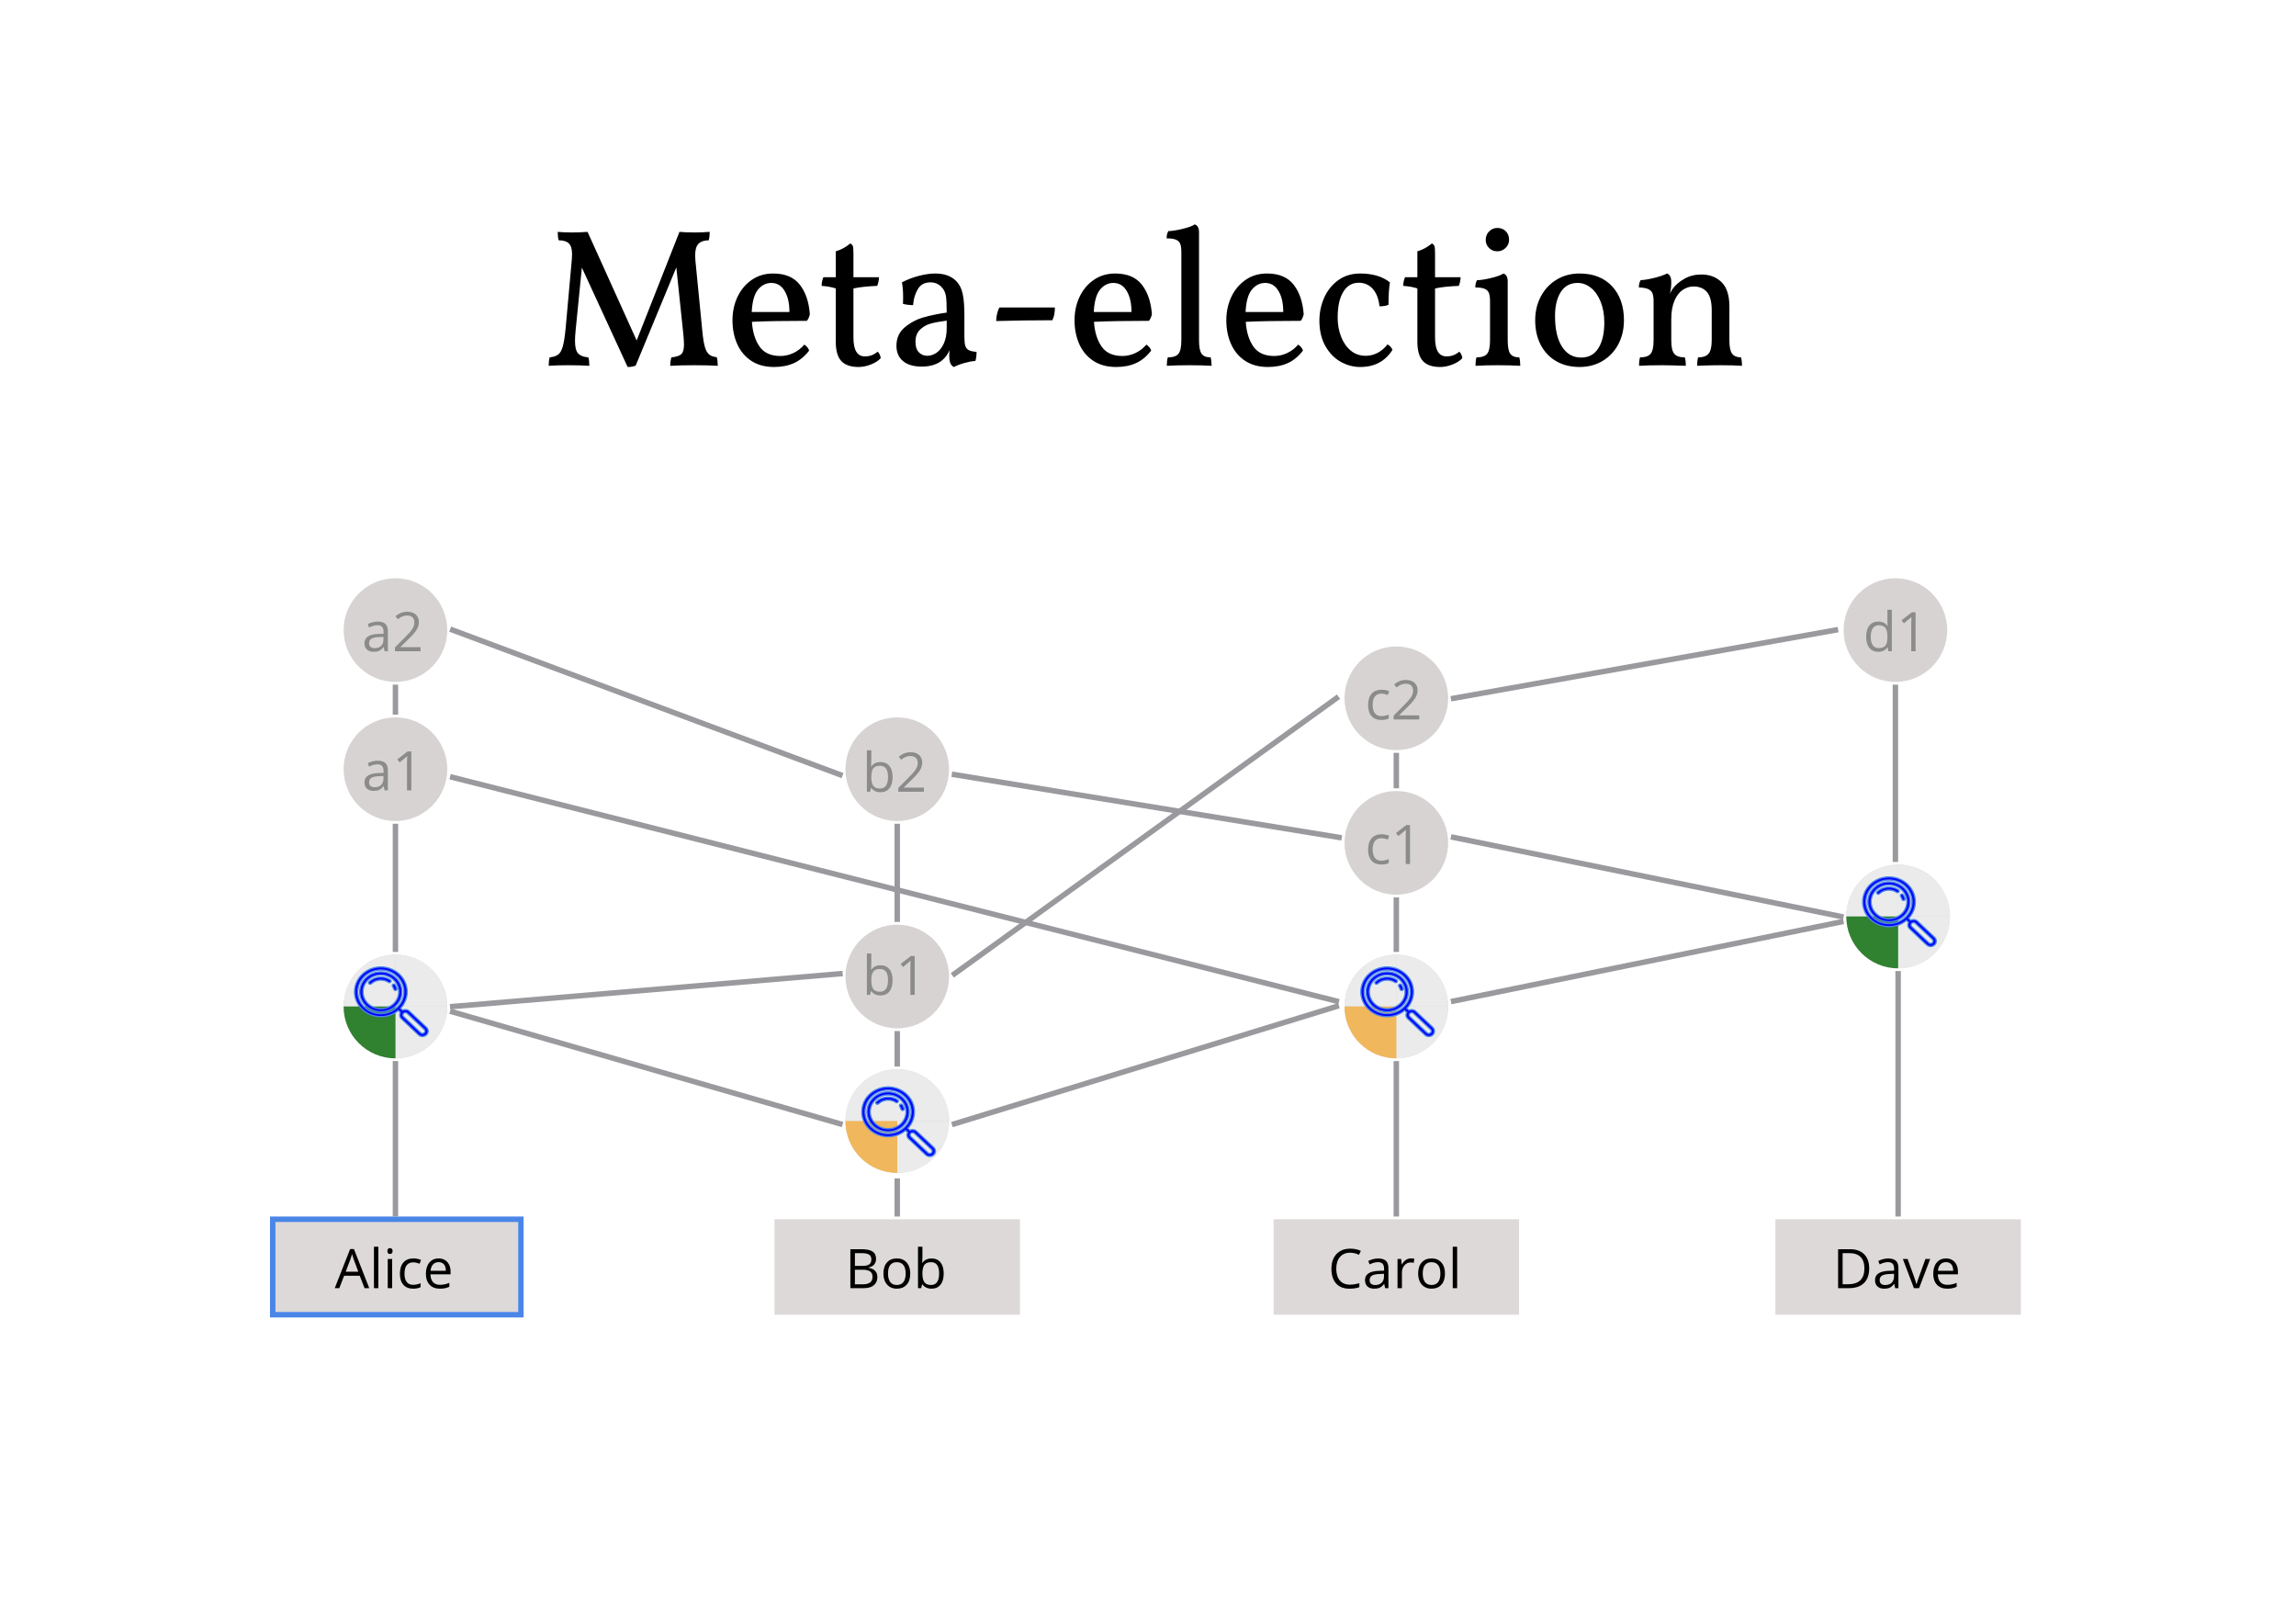 <?xml version="1.0" standalone="no"?><!-- Generator: Gravit.io --><svg xmlns="http://www.w3.org/2000/svg" xmlns:xlink="http://www.w3.org/1999/xlink" style="isolation:isolate" viewBox="0 0 841.89 595.276" width="841.89" height="595.276"><defs><clipPath id="_clipPath_vcLjRTalR29cQOJuqG7lskJI9YXyISs4"><rect width="841.89" height="595.276"/></clipPath></defs><g clip-path="url(#_clipPath_vcLjRTalR29cQOJuqG7lskJI9YXyISs4)"><g style="isolation:isolate"><g><rect x="100" y="447" width="90" height="35" transform="matrix(1,0,0,1,0,0)" fill="rgb(221,217,216)"/><path d=" M 135.398 472.259 L 133.68 472.259 L 131.902 467.718 L 126.18 467.718 L 124.422 472.259 L 122.742 472.259 L 128.387 457.923 L 129.783 457.923 L 135.398 472.259 L 135.398 472.259 Z  M 126.766 466.224 L 131.385 466.224 L 129.725 461.8 L 129.725 461.8 Q 129.402 460.96 129.061 459.739 L 129.061 459.739 L 129.061 459.739 Q 128.846 460.677 128.445 461.8 L 128.445 461.8 L 126.766 466.224 L 126.766 466.224 Z  M 138.738 457.063 L 138.738 472.259 L 137.117 472.259 L 137.117 457.063 L 138.738 457.063 L 138.738 457.063 Z  M 143.797 461.556 L 143.797 472.259 L 142.176 472.259 L 142.176 461.556 L 143.797 461.556 L 143.797 461.556 Z  M 142.039 458.655 L 142.039 458.655 L 142.039 458.655 Q 142.039 458.099 142.313 457.84 L 142.313 457.84 L 142.313 457.84 Q 142.586 457.581 142.996 457.581 L 142.996 457.581 L 142.996 457.581 Q 143.387 457.581 143.67 457.845 L 143.67 457.845 L 143.67 457.845 Q 143.953 458.108 143.953 458.655 L 143.953 458.655 L 143.953 458.655 Q 143.953 459.202 143.67 459.471 L 143.67 459.471 L 143.67 459.471 Q 143.387 459.739 142.996 459.739 L 142.996 459.739 L 142.996 459.739 Q 142.586 459.739 142.313 459.471 L 142.313 459.471 L 142.313 459.471 Q 142.039 459.202 142.039 458.655 Z  M 151.512 472.454 L 151.512 472.454 L 151.512 472.454 Q 149.188 472.454 147.913 471.023 L 147.913 471.023 L 147.913 471.023 Q 146.639 469.593 146.639 466.976 L 146.639 466.976 L 146.639 466.976 Q 146.639 464.29 147.933 462.825 L 147.933 462.825 L 147.933 462.825 Q 149.227 461.36 151.619 461.36 L 151.619 461.36 L 151.619 461.36 Q 152.391 461.36 153.162 461.526 L 153.162 461.526 L 153.162 461.526 Q 153.934 461.692 154.373 461.917 L 154.373 461.917 L 153.875 463.294 L 153.875 463.294 Q 153.338 463.079 152.703 462.938 L 152.703 462.938 L 152.703 462.938 Q 152.068 462.796 151.58 462.796 L 151.58 462.796 L 151.58 462.796 Q 148.318 462.796 148.318 466.956 L 148.318 466.956 L 148.318 466.956 Q 148.318 468.929 149.114 469.983 L 149.114 469.983 L 149.114 469.983 Q 149.91 471.038 151.473 471.038 L 151.473 471.038 L 151.473 471.038 Q 152.811 471.038 154.217 470.462 L 154.217 470.462 L 154.217 471.897 L 154.217 471.897 Q 153.143 472.454 151.512 472.454 Z  M 161.277 472.454 L 161.277 472.454 L 161.277 472.454 Q 158.904 472.454 157.532 471.009 L 157.532 471.009 L 157.532 471.009 Q 156.16 469.563 156.16 466.995 L 156.16 466.995 L 156.16 466.995 Q 156.16 464.407 157.435 462.884 L 157.435 462.884 L 157.435 462.884 Q 158.709 461.36 160.857 461.36 L 160.857 461.36 L 160.857 461.36 Q 162.869 461.36 164.041 462.684 L 164.041 462.684 L 164.041 462.684 Q 165.213 464.007 165.213 466.175 L 165.213 466.175 L 165.213 467.2 L 157.84 467.2 L 157.84 467.2 Q 157.889 469.085 158.792 470.062 L 158.792 470.062 L 158.792 470.062 Q 159.695 471.038 161.336 471.038 L 161.336 471.038 L 161.336 471.038 Q 163.064 471.038 164.754 470.315 L 164.754 470.315 L 164.754 471.761 L 164.754 471.761 Q 163.895 472.132 163.128 472.293 L 163.128 472.293 L 163.128 472.293 Q 162.361 472.454 161.277 472.454 Z  M 160.838 462.718 L 160.838 462.718 L 160.838 462.718 Q 159.549 462.718 158.782 463.558 L 158.782 463.558 L 158.782 463.558 Q 158.016 464.397 157.879 465.882 L 157.879 465.882 L 163.475 465.882 L 163.475 465.882 Q 163.475 464.349 162.791 463.533 L 162.791 463.533 L 162.791 463.533 Q 162.107 462.718 160.838 462.718 Z " fill-rule="evenodd" fill="rgb(0,0,0)"/><rect x="100" y="447" width="91" height="35" transform="matrix(1,0,0,1,0,0)" fill="none" vector-effect="non-scaling-stroke" stroke-width="2" stroke="rgb(74,134,232)" stroke-linejoin="miter" stroke-linecap="square" stroke-miterlimit="2"/></g><g><rect x="284" y="447" width="90" height="35" transform="matrix(1,0,0,1,0,0)" fill="rgb(221,217,216)"/><path d=" M 311.815 472.259 L 311.815 457.981 L 315.849 457.981 L 315.849 457.981 Q 318.69 457.981 319.96 458.831 L 319.96 458.831 L 319.96 458.831 Q 321.229 459.681 321.229 461.517 L 321.229 461.517 L 321.229 461.517 Q 321.229 462.786 320.521 463.611 L 320.521 463.611 L 320.521 463.611 Q 319.813 464.437 318.456 464.681 L 318.456 464.681 L 318.456 464.778 L 318.456 464.778 Q 321.708 465.335 321.708 468.196 L 321.708 468.196 L 321.708 468.196 Q 321.708 470.11 320.414 471.185 L 320.414 471.185 L 320.414 471.185 Q 319.12 472.259 316.796 472.259 L 316.796 472.259 L 311.815 472.259 L 311.815 472.259 Z  M 313.476 459.417 L 313.476 464.095 L 316.21 464.095 L 316.21 464.095 Q 317.968 464.095 318.739 463.543 L 318.739 463.543 L 318.739 463.543 Q 319.511 462.991 319.511 461.683 L 319.511 461.683 L 319.511 461.683 Q 319.511 460.481 318.651 459.949 L 318.651 459.949 L 318.651 459.949 Q 317.792 459.417 315.917 459.417 L 315.917 459.417 L 313.476 459.417 L 313.476 459.417 Z  M 316.317 465.501 L 313.476 465.501 L 313.476 470.843 L 316.454 470.843 L 316.454 470.843 Q 318.183 470.843 319.057 470.174 L 319.057 470.174 L 319.057 470.174 Q 319.931 469.505 319.931 468.079 L 319.931 468.079 L 319.931 468.079 Q 319.931 466.751 319.037 466.126 L 319.037 466.126 L 319.037 466.126 Q 318.144 465.501 316.317 465.501 L 316.317 465.501 L 316.317 465.501 Z  M 333.769 466.897 L 333.769 466.897 L 333.769 466.897 Q 333.769 469.515 332.45 470.984 L 332.45 470.984 L 332.45 470.984 Q 331.132 472.454 328.808 472.454 L 328.808 472.454 L 328.808 472.454 Q 327.372 472.454 326.259 471.78 L 326.259 471.78 L 326.259 471.78 Q 325.146 471.106 324.54 469.847 L 324.54 469.847 L 324.54 469.847 Q 323.935 468.587 323.935 466.897 L 323.935 466.897 L 323.935 466.897 Q 323.935 464.28 325.243 462.82 L 325.243 462.82 L 325.243 462.82 Q 326.552 461.36 328.876 461.36 L 328.876 461.36 L 328.876 461.36 Q 331.122 461.36 332.445 462.854 L 332.445 462.854 L 332.445 462.854 Q 333.769 464.349 333.769 466.897 Z  M 325.614 466.897 L 325.614 466.897 L 325.614 466.897 Q 325.614 468.948 326.435 470.022 L 326.435 470.022 L 326.435 470.022 Q 327.255 471.097 328.847 471.097 L 328.847 471.097 L 328.847 471.097 Q 330.438 471.097 331.264 470.027 L 331.264 470.027 L 331.264 470.027 Q 332.089 468.958 332.089 466.897 L 332.089 466.897 L 332.089 466.897 Q 332.089 464.856 331.264 463.797 L 331.264 463.797 L 331.264 463.797 Q 330.438 462.737 328.827 462.737 L 328.827 462.737 L 328.827 462.737 Q 327.235 462.737 326.425 463.782 L 326.425 463.782 L 326.425 463.782 Q 325.614 464.827 325.614 466.897 Z  M 341.591 461.38 L 341.591 461.38 L 341.591 461.38 Q 343.7 461.38 344.867 462.82 L 344.867 462.82 L 344.867 462.82 Q 346.034 464.261 346.034 466.897 L 346.034 466.897 L 346.034 466.897 Q 346.034 469.534 344.857 470.994 L 344.857 470.994 L 344.857 470.994 Q 343.681 472.454 341.591 472.454 L 341.591 472.454 L 341.591 472.454 Q 340.546 472.454 339.682 472.068 L 339.682 472.068 L 339.682 472.068 Q 338.817 471.683 338.231 470.882 L 338.231 470.882 L 338.114 470.882 L 337.772 472.259 L 336.61 472.259 L 336.61 457.063 L 338.231 457.063 L 338.231 460.755 L 338.231 460.755 Q 338.231 461.995 338.153 462.981 L 338.153 462.981 L 338.231 462.981 L 338.231 462.981 Q 339.364 461.38 341.591 461.38 Z  M 341.356 462.737 L 341.356 462.737 L 341.356 462.737 Q 339.696 462.737 338.964 463.689 L 338.964 463.689 L 338.964 463.689 Q 338.231 464.642 338.231 466.897 L 338.231 466.897 L 338.231 466.897 Q 338.231 469.153 338.983 470.125 L 338.983 470.125 L 338.983 470.125 Q 339.735 471.097 341.396 471.097 L 341.396 471.097 L 341.396 471.097 Q 342.89 471.097 343.622 470.008 L 343.622 470.008 L 343.622 470.008 Q 344.354 468.919 344.354 466.878 L 344.354 466.878 L 344.354 466.878 Q 344.354 464.788 343.622 463.763 L 343.622 463.763 L 343.622 463.763 Q 342.89 462.737 341.356 462.737 Z " fill-rule="evenodd" fill="rgb(0,0,0)"/></g><g><rect x="467" y="447" width="90" height="35" transform="matrix(1,0,0,1,0,0)" fill="rgb(221,217,216)"/><path d=" M 495.055 459.261 L 495.055 459.261 L 495.055 459.261 Q 492.701 459.261 491.339 460.828 L 491.339 460.828 L 491.339 460.828 Q 489.977 462.396 489.977 465.12 L 489.977 465.12 L 489.977 465.12 Q 489.977 467.923 491.29 469.451 L 491.29 469.451 L 491.29 469.451 Q 492.604 470.979 495.035 470.979 L 495.035 470.979 L 495.035 470.979 Q 496.529 470.979 498.443 470.442 L 498.443 470.442 L 498.443 471.897 L 498.443 471.897 Q 496.959 472.454 494.781 472.454 L 494.781 472.454 L 494.781 472.454 Q 491.627 472.454 489.913 470.54 L 489.913 470.54 L 489.913 470.54 Q 488.199 468.626 488.199 465.101 L 488.199 465.101 L 488.199 465.101 Q 488.199 462.894 489.024 461.233 L 489.024 461.233 L 489.024 461.233 Q 489.85 459.573 491.407 458.675 L 491.407 458.675 L 491.407 458.675 Q 492.965 457.776 495.074 457.776 L 495.074 457.776 L 495.074 457.776 Q 497.32 457.776 499 458.597 L 499 458.597 L 498.297 460.022 L 498.297 460.022 Q 496.676 459.261 495.055 459.261 Z  M 509.098 472.259 L 507.896 472.259 L 507.574 470.735 L 507.496 470.735 L 507.496 470.735 Q 506.695 471.741 505.899 472.098 L 505.899 472.098 L 505.899 472.098 Q 505.104 472.454 503.912 472.454 L 503.912 472.454 L 503.912 472.454 Q 502.32 472.454 501.417 471.634 L 501.417 471.634 L 501.417 471.634 Q 500.514 470.813 500.514 469.3 L 500.514 469.3 L 500.514 469.3 Q 500.514 466.058 505.699 465.901 L 505.699 465.901 L 507.516 465.843 L 507.516 465.179 L 507.516 465.179 Q 507.516 463.919 506.974 463.318 L 506.974 463.318 L 506.974 463.318 Q 506.432 462.718 505.24 462.718 L 505.24 462.718 L 505.24 462.718 Q 503.902 462.718 502.213 463.538 L 502.213 463.538 L 501.715 462.298 L 501.715 462.298 Q 502.506 461.868 503.448 461.624 L 503.448 461.624 L 503.448 461.624 Q 504.391 461.38 505.338 461.38 L 505.338 461.38 L 505.338 461.38 Q 507.252 461.38 508.175 462.229 L 508.175 462.229 L 508.175 462.229 Q 509.098 463.079 509.098 464.954 L 509.098 464.954 L 509.098 472.259 L 509.098 472.259 Z  M 504.234 471.116 L 504.234 471.116 L 504.234 471.116 Q 505.748 471.116 506.612 470.286 L 506.612 470.286 L 506.612 470.286 Q 507.477 469.456 507.477 467.962 L 507.477 467.962 L 507.477 466.995 L 505.855 467.063 L 505.855 467.063 Q 503.922 467.132 503.067 467.664 L 503.067 467.664 L 503.067 467.664 Q 502.213 468.196 502.213 469.319 L 502.213 469.319 L 502.213 469.319 Q 502.213 470.198 502.745 470.657 L 502.745 470.657 L 502.745 470.657 Q 503.277 471.116 504.234 471.116 Z  M 517.32 461.36 L 517.32 461.36 L 517.32 461.36 Q 518.033 461.36 518.6 461.478 L 518.6 461.478 L 518.375 462.981 L 518.375 462.981 Q 517.711 462.835 517.203 462.835 L 517.203 462.835 L 517.203 462.835 Q 515.904 462.835 514.981 463.89 L 514.981 463.89 L 514.981 463.89 Q 514.059 464.944 514.059 466.517 L 514.059 466.517 L 514.059 472.259 L 512.438 472.259 L 512.438 461.556 L 513.775 461.556 L 513.961 463.538 L 514.039 463.538 L 514.039 463.538 Q 514.635 462.493 515.475 461.927 L 515.475 461.927 L 515.475 461.927 Q 516.314 461.36 517.32 461.36 Z  M 529.84 466.897 L 529.84 466.897 L 529.84 466.897 Q 529.84 469.515 528.521 470.984 L 528.521 470.984 L 528.521 470.984 Q 527.203 472.454 524.879 472.454 L 524.879 472.454 L 524.879 472.454 Q 523.443 472.454 522.33 471.78 L 522.33 471.78 L 522.33 471.78 Q 521.217 471.106 520.611 469.847 L 520.611 469.847 L 520.611 469.847 Q 520.006 468.587 520.006 466.897 L 520.006 466.897 L 520.006 466.897 Q 520.006 464.28 521.314 462.82 L 521.314 462.82 L 521.314 462.82 Q 522.623 461.36 524.947 461.36 L 524.947 461.36 L 524.947 461.36 Q 527.193 461.36 528.517 462.854 L 528.517 462.854 L 528.517 462.854 Q 529.84 464.349 529.84 466.897 Z  M 521.686 466.897 L 521.686 466.897 L 521.686 466.897 Q 521.686 468.948 522.506 470.022 L 522.506 470.022 L 522.506 470.022 Q 523.326 471.097 524.918 471.097 L 524.918 471.097 L 524.918 471.097 Q 526.51 471.097 527.335 470.027 L 527.335 470.027 L 527.335 470.027 Q 528.16 468.958 528.16 466.897 L 528.16 466.897 L 528.16 466.897 Q 528.16 464.856 527.335 463.797 L 527.335 463.797 L 527.335 463.797 Q 526.51 462.737 524.898 462.737 L 524.898 462.737 L 524.898 462.737 Q 523.307 462.737 522.496 463.782 L 522.496 463.782 L 522.496 463.782 Q 521.686 464.827 521.686 466.897 Z  M 534.303 457.063 L 534.303 472.259 L 532.682 472.259 L 532.682 457.063 L 534.303 457.063 L 534.303 457.063 Z " fill-rule="evenodd" fill="rgb(0,0,0)"/></g><g><rect x="651" y="447" width="90" height="35" transform="matrix(1,0,0,1,0,0)" fill="rgb(221,217,216)"/><path d=" M 685.388 464.983 L 685.388 464.983 L 685.388 464.983 Q 685.388 468.519 683.469 470.389 L 683.469 470.389 L 683.469 470.389 Q 681.55 472.259 677.946 472.259 L 677.946 472.259 L 673.991 472.259 L 673.991 457.981 L 678.366 457.981 L 678.366 457.981 Q 681.696 457.981 683.542 459.827 L 683.542 459.827 L 683.542 459.827 Q 685.388 461.673 685.388 464.983 Z  M 683.63 465.042 L 683.63 465.042 L 683.63 465.042 Q 683.63 462.249 682.229 460.833 L 682.229 460.833 L 682.229 460.833 Q 680.827 459.417 678.063 459.417 L 678.063 459.417 L 675.651 459.417 L 675.651 470.823 L 677.673 470.823 L 677.673 470.823 Q 680.642 470.823 682.136 469.363 L 682.136 469.363 L 682.136 469.363 Q 683.63 467.903 683.63 465.042 Z  M 696.11 472.259 L 694.909 472.259 L 694.587 470.735 L 694.509 470.735 L 694.509 470.735 Q 693.708 471.741 692.912 472.098 L 692.912 472.098 L 692.912 472.098 Q 692.116 472.454 690.925 472.454 L 690.925 472.454 L 690.925 472.454 Q 689.333 472.454 688.43 471.634 L 688.43 471.634 L 688.43 471.634 Q 687.526 470.813 687.526 469.3 L 687.526 469.3 L 687.526 469.3 Q 687.526 466.058 692.712 465.901 L 692.712 465.901 L 694.528 465.843 L 694.528 465.179 L 694.528 465.179 Q 694.528 463.919 693.986 463.318 L 693.986 463.318 L 693.986 463.318 Q 693.444 462.718 692.253 462.718 L 692.253 462.718 L 692.253 462.718 Q 690.915 462.718 689.226 463.538 L 689.226 463.538 L 688.728 462.298 L 688.728 462.298 Q 689.519 461.868 690.461 461.624 L 690.461 461.624 L 690.461 461.624 Q 691.403 461.38 692.351 461.38 L 692.351 461.38 L 692.351 461.38 Q 694.265 461.38 695.188 462.229 L 695.188 462.229 L 695.188 462.229 Q 696.11 463.079 696.11 464.954 L 696.11 464.954 L 696.11 472.259 L 696.11 472.259 Z  M 691.247 471.116 L 691.247 471.116 L 691.247 471.116 Q 692.761 471.116 693.625 470.286 L 693.625 470.286 L 693.625 470.286 Q 694.489 469.456 694.489 467.962 L 694.489 467.962 L 694.489 466.995 L 692.868 467.063 L 692.868 467.063 Q 690.935 467.132 690.08 467.664 L 690.08 467.664 L 690.08 467.664 Q 689.226 468.196 689.226 469.319 L 689.226 469.319 L 689.226 469.319 Q 689.226 470.198 689.758 470.657 L 689.758 470.657 L 689.758 470.657 Q 690.29 471.116 691.247 471.116 Z  M 703.688 472.259 L 701.794 472.259 L 697.731 461.556 L 699.47 461.556 L 701.774 467.903 L 701.774 467.903 Q 702.556 470.13 702.692 470.794 L 702.692 470.794 L 702.771 470.794 L 702.771 470.794 Q 702.878 470.276 703.449 468.65 L 703.449 468.65 L 703.449 468.65 Q 704.021 467.024 706.013 461.556 L 706.013 461.556 L 707.751 461.556 L 703.688 472.259 L 703.688 472.259 Z  M 713.991 472.454 L 713.991 472.454 L 713.991 472.454 Q 711.618 472.454 710.246 471.009 L 710.246 471.009 L 710.246 471.009 Q 708.874 469.563 708.874 466.995 L 708.874 466.995 L 708.874 466.995 Q 708.874 464.407 710.148 462.884 L 710.148 462.884 L 710.148 462.884 Q 711.423 461.36 713.571 461.36 L 713.571 461.36 L 713.571 461.36 Q 715.583 461.36 716.755 462.684 L 716.755 462.684 L 716.755 462.684 Q 717.927 464.007 717.927 466.175 L 717.927 466.175 L 717.927 467.2 L 710.554 467.2 L 710.554 467.2 Q 710.603 469.085 711.506 470.062 L 711.506 470.062 L 711.506 470.062 Q 712.409 471.038 714.05 471.038 L 714.05 471.038 L 714.05 471.038 Q 715.778 471.038 717.468 470.315 L 717.468 470.315 L 717.468 471.761 L 717.468 471.761 Q 716.608 472.132 715.842 472.293 L 715.842 472.293 L 715.842 472.293 Q 715.075 472.454 713.991 472.454 Z  M 713.552 462.718 L 713.552 462.718 L 713.552 462.718 Q 712.263 462.718 711.496 463.558 L 711.496 463.558 L 711.496 463.558 Q 710.729 464.397 710.593 465.882 L 710.593 465.882 L 716.188 465.882 L 716.188 465.882 Q 716.188 464.349 715.505 463.533 L 715.505 463.533 L 715.505 463.533 Q 714.821 462.718 713.552 462.718 Z " fill-rule="evenodd" fill="rgb(0,0,0)"/></g></g><g style="isolation:isolate"><path d=" M 262.824 130.944 L 262.824 130.944 Q 263.184 132.168 263.184 134.112 L 263.184 134.112 L 263.184 134.112 Q 259.872 133.896 254.544 133.896 L 254.544 133.896 L 254.544 133.896 Q 249.432 133.896 245.76 134.112 L 245.76 134.112 L 245.76 134.112 Q 245.76 132.384 246.192 131.016 L 246.192 131.016 L 246.192 131.016 Q 248.928 130.728 249.864 129.792 L 249.864 129.792 L 249.864 129.792 Q 250.8 128.856 250.8 126.336 L 250.8 126.336 L 250.8 126.336 Q 250.8 124.896 250.584 122.736 L 250.584 122.736 L 247.992 98.04 L 233.088 134.04 L 233.088 134.04 Q 231.864 134.544 230.136 134.544 L 230.136 134.544 L 213.36 98.112 L 211.056 121.224 L 211.056 121.224 Q 210.84 123.384 210.84 124.968 L 210.84 124.968 L 210.84 124.968 Q 210.84 128.28 211.956 129.54 L 211.956 129.54 L 211.956 129.54 Q 213.072 130.8 215.736 131.016 L 215.736 131.016 L 215.736 131.016 Q 216.096 132.24 216.096 134.112 L 216.096 134.112 L 216.096 134.112 Q 212.64 133.896 208.392 133.896 L 208.392 133.896 L 208.392 133.896 Q 204.144 133.896 201.192 134.112 L 201.192 134.112 L 201.192 134.112 Q 201.192 132.24 201.552 131.016 L 201.552 131.016 L 201.552 131.016 Q 203.568 130.8 204.648 130.008 L 204.648 130.008 L 204.648 130.008 Q 205.728 129.216 206.34 127.092 L 206.34 127.092 L 206.34 127.092 Q 206.952 124.968 207.384 120.576 L 207.384 120.576 L 209.688 94.944 L 209.688 94.944 Q 209.76 94.296 209.76 93.216 L 209.76 93.216 L 209.76 93.216 Q 209.76 90.408 208.608 89.256 L 208.608 89.256 L 208.608 89.256 Q 207.456 88.104 204.864 88.104 L 204.864 88.104 L 204.864 88.104 Q 204.504 86.952 204.504 85.008 L 204.504 85.008 L 204.504 85.008 Q 206.664 85.224 209.976 85.224 L 209.976 85.224 L 209.976 85.224 Q 212.64 85.224 215.448 85.008 L 215.448 85.008 L 233.448 124.824 L 249.144 85.008 L 249.144 85.008 Q 251.592 85.224 254.76 85.224 L 254.76 85.224 L 254.76 85.224 Q 257.352 85.224 260.232 85.008 L 260.232 85.008 L 260.232 85.008 Q 260.232 86.736 259.872 88.104 L 259.872 88.104 L 259.872 88.104 Q 257.424 88.104 256.164 89.328 L 256.164 89.328 L 256.164 89.328 Q 254.904 90.552 254.904 93.576 L 254.904 93.576 L 254.904 93.576 Q 254.904 94.728 254.976 95.376 L 254.976 95.376 L 257.568 121.8 L 257.568 121.8 Q 257.928 125.4 258.504 127.308 L 258.504 127.308 L 258.504 127.308 Q 259.08 129.216 260.088 130.008 L 260.088 130.008 L 260.088 130.008 Q 261.096 130.8 262.824 130.944 L 262.824 130.944 L 262.824 130.944 Z  M 294.936 126.336 L 294.936 126.336 Q 295.512 126.696 296.052 127.344 L 296.052 127.344 L 296.052 127.344 Q 296.592 127.992 296.664 128.568 L 296.664 128.568 L 296.664 128.568 Q 294.216 131.736 291.084 133.14 L 291.084 133.14 L 291.084 133.14 Q 287.952 134.544 283.848 134.544 L 283.848 134.544 L 283.848 134.544 Q 278.88 134.544 275.46 132.276 L 275.46 132.276 L 275.46 132.276 Q 272.04 130.008 270.312 126.12 L 270.312 126.12 L 270.312 126.12 Q 268.584 122.232 268.584 117.408 L 268.584 117.408 L 268.584 117.408 Q 268.584 112.728 270.42 108.84 L 270.42 108.84 L 270.42 108.84 Q 272.256 104.952 275.64 102.612 L 275.64 102.612 L 275.64 102.612 Q 279.024 100.272 283.488 100.272 L 283.488 100.272 L 283.488 100.272 Q 290.04 100.272 293.244 104.34 L 293.244 104.34 L 293.244 104.34 Q 296.448 108.408 296.952 115.176 L 296.952 115.176 L 296.952 115.176 Q 296.664 116.616 295.872 117.624 L 295.872 117.624 L 295.872 117.624 Q 283.2 117.624 275.712 117.984 L 275.712 117.984 L 275.712 117.984 Q 276.072 123.528 278.484 127.02 L 278.484 127.02 L 278.484 127.02 Q 280.896 130.512 286.152 130.512 L 286.152 130.512 L 286.152 130.512 Q 288.6 130.512 290.904 129.432 L 290.904 129.432 L 290.904 129.432 Q 293.208 128.352 294.936 126.336 L 294.936 126.336 L 294.936 126.336 Z  M 282.84 103.728 L 282.84 103.728 Q 279.96 103.728 277.944 106.176 L 277.944 106.176 L 277.944 106.176 Q 275.928 108.624 275.64 114.384 L 275.64 114.384 L 289.464 114.384 L 289.464 114.384 Q 289.464 109.56 287.7 106.644 L 287.7 106.644 L 287.7 106.644 Q 285.936 103.728 282.84 103.728 L 282.84 103.728 L 282.84 103.728 Z  M 314.808 134.544 L 314.808 134.544 Q 310.488 134.544 308.472 132.348 L 308.472 132.348 L 308.472 132.348 Q 306.456 130.152 306.456 125.256 L 306.456 125.256 L 306.456 105.744 L 306.456 105.744 Q 304.296 105.024 301.272 104.808 L 301.272 104.808 L 301.272 104.808 Q 301.272 103.152 301.92 101.64 L 301.92 101.64 L 306.456 101.64 L 306.456 92.136 L 306.456 92.136 Q 309.264 91.344 311.784 89.256 L 311.784 89.256 L 311.784 89.256 Q 312.504 89.616 312.72 90.228 L 312.72 90.228 L 312.72 90.228 Q 312.936 90.84 312.936 93 L 312.936 93 L 312.936 101.64 L 322.296 101.64 L 322.296 101.64 Q 322.296 103.152 321.648 104.808 L 321.648 104.808 L 321.648 104.808 Q 316.32 105.024 312.936 105.744 L 312.936 105.744 L 312.936 123.744 L 312.936 123.744 Q 312.936 130.656 317.112 130.656 L 317.112 130.656 L 317.112 130.656 Q 318.552 130.656 319.668 130.224 L 319.668 130.224 L 319.668 130.224 Q 320.784 129.792 321.864 128.928 L 321.864 128.928 L 321.864 128.928 Q 322.8 130.008 322.944 131.304 L 322.944 131.304 L 322.944 131.304 Q 321.72 132.672 319.38 133.608 L 319.38 133.608 L 319.38 133.608 Q 317.04 134.544 314.808 134.544 L 314.808 134.544 L 314.808 134.544 Z  M 353.616 123.384 L 353.616 123.384 Q 353.616 125.616 353.94 126.732 L 353.94 126.732 L 353.94 126.732 Q 354.264 127.848 355.2 128.352 L 355.2 128.352 L 355.2 128.352 Q 356.136 128.856 358.08 129 L 358.08 129 L 358.08 129 Q 358.08 131.088 357.648 132.312 L 357.648 132.312 L 357.648 132.312 Q 355.848 132.456 353.652 133.068 L 353.652 133.068 L 353.652 133.068 Q 351.456 133.68 349.8 134.544 L 349.8 134.544 L 349.8 134.544 Q 348.936 134.184 348.504 133.212 L 348.504 133.212 L 348.504 133.212 Q 348.072 132.24 348.072 130.296 L 348.072 130.296 L 348.072 130.296 Q 348.072 129.072 348.144 128.424 L 348.144 128.424 L 348.144 128.424 Q 347.28 130.512 345.624 131.952 L 345.624 131.952 L 345.624 131.952 Q 342.816 134.4 337.992 134.4 L 337.992 134.4 L 337.992 134.4 Q 333.528 134.4 331.116 132.384 L 331.116 132.384 L 331.116 132.384 Q 328.704 130.368 328.704 126.768 L 328.704 126.768 L 328.704 126.768 Q 328.704 122.52 331.8 119.964 L 331.8 119.964 L 331.8 119.964 Q 334.896 117.408 338.712 116.328 L 338.712 116.328 L 338.712 116.328 Q 342.528 115.248 347.136 114.6 L 347.136 114.6 L 347.136 114.6 Q 347.136 110.208 346.848 108.516 L 346.848 108.516 L 346.848 108.516 Q 346.56 106.824 345.624 105.672 L 345.624 105.672 L 345.624 105.672 Q 343.896 103.512 341.16 103.512 L 341.16 103.512 L 341.16 103.512 Q 337.92 103.512 336.444 106.176 L 336.444 106.176 L 336.444 106.176 Q 334.968 108.84 334.824 111.864 L 334.824 111.864 L 334.824 111.864 Q 333.888 111.864 332.736 111.72 L 332.736 111.72 L 332.736 111.72 Q 331.584 111.576 331.08 111.36 L 331.08 111.36 L 331.08 111.36 Q 331.152 110.64 331.152 108.912 L 331.152 108.912 L 331.152 108.912 Q 331.152 105.744 330.72 103.512 L 330.72 103.512 L 330.72 103.512 Q 333.6 102 336.912 101.136 L 336.912 101.136 L 336.912 101.136 Q 340.224 100.272 342.96 100.272 L 342.96 100.272 L 342.96 100.272 Q 347.856 100.272 350.592 103.008 L 350.592 103.008 L 350.592 103.008 Q 352.32 104.736 352.968 107.58 L 352.968 107.58 L 352.968 107.58 Q 353.616 110.424 353.616 115.464 L 353.616 115.464 L 353.616 123.384 L 353.616 123.384 Z  M 347.136 120.288 L 347.136 117.552 L 347.136 117.552 Q 343.68 117.984 341.376 118.596 L 341.376 118.596 L 341.376 118.596 Q 339.072 119.208 337.38 120.828 L 337.38 120.828 L 337.38 120.828 Q 335.688 122.448 335.688 125.328 L 335.688 125.328 L 335.688 125.328 Q 335.688 127.848 336.912 129.144 L 336.912 129.144 L 336.912 129.144 Q 338.136 130.44 340.008 130.44 L 340.008 130.44 L 340.008 130.44 Q 341.736 130.44 343.356 129.36 L 343.356 129.36 L 343.356 129.36 Q 344.976 128.28 346.056 125.976 L 346.056 125.976 L 346.056 125.976 Q 347.136 123.672 347.136 120.288 L 347.136 120.288 L 347.136 120.288 Z  M 386.808 112.728 L 386.808 112.728 Q 386.808 115.536 385.872 117.408 L 385.872 117.408 L 385.872 117.408 Q 375.504 117.408 365.28 117.696 L 365.28 117.696 L 365.28 117.696 Q 365.28 116.472 365.604 115.068 L 365.604 115.068 L 365.604 115.068 Q 365.928 113.664 366.432 112.728 L 366.432 112.728 L 386.808 112.728 L 386.808 112.728 Z  M 420.36 126.336 L 420.36 126.336 Q 420.936 126.696 421.476 127.344 L 421.476 127.344 L 421.476 127.344 Q 422.016 127.992 422.088 128.568 L 422.088 128.568 L 422.088 128.568 Q 419.64 131.736 416.508 133.14 L 416.508 133.14 L 416.508 133.14 Q 413.376 134.544 409.272 134.544 L 409.272 134.544 L 409.272 134.544 Q 404.304 134.544 400.884 132.276 L 400.884 132.276 L 400.884 132.276 Q 397.464 130.008 395.736 126.12 L 395.736 126.12 L 395.736 126.12 Q 394.008 122.232 394.008 117.408 L 394.008 117.408 L 394.008 117.408 Q 394.008 112.728 395.844 108.84 L 395.844 108.84 L 395.844 108.84 Q 397.68 104.952 401.064 102.612 L 401.064 102.612 L 401.064 102.612 Q 404.448 100.272 408.912 100.272 L 408.912 100.272 L 408.912 100.272 Q 415.464 100.272 418.668 104.34 L 418.668 104.34 L 418.668 104.34 Q 421.872 108.408 422.376 115.176 L 422.376 115.176 L 422.376 115.176 Q 422.088 116.616 421.296 117.624 L 421.296 117.624 L 421.296 117.624 Q 408.624 117.624 401.136 117.984 L 401.136 117.984 L 401.136 117.984 Q 401.496 123.528 403.908 127.02 L 403.908 127.02 L 403.908 127.02 Q 406.32 130.512 411.576 130.512 L 411.576 130.512 L 411.576 130.512 Q 414.024 130.512 416.328 129.432 L 416.328 129.432 L 416.328 129.432 Q 418.632 128.352 420.36 126.336 L 420.36 126.336 L 420.36 126.336 Z  M 408.264 103.728 L 408.264 103.728 Q 405.384 103.728 403.368 106.176 L 403.368 106.176 L 403.368 106.176 Q 401.352 108.624 401.064 114.384 L 401.064 114.384 L 414.888 114.384 L 414.888 114.384 Q 414.888 109.56 413.124 106.644 L 413.124 106.644 L 413.124 106.644 Q 411.36 103.728 408.264 103.728 L 408.264 103.728 L 408.264 103.728 Z  M 427.848 134.112 L 427.848 134.112 Q 427.848 132.168 428.208 131.016 L 428.208 131.016 L 428.208 131.016 Q 431.088 131.016 432.132 129.684 L 432.132 129.684 L 432.132 129.684 Q 433.176 128.352 433.176 124.752 L 433.176 124.752 L 433.176 92.496 L 433.176 92.496 Q 433.176 90.624 432.816 89.544 L 432.816 89.544 L 432.816 89.544 Q 432.456 88.464 431.304 87.924 L 431.304 87.924 L 431.304 87.924 Q 430.152 87.384 427.776 87.384 L 427.776 87.384 L 427.776 87.384 Q 427.776 85.728 428.424 84.72 L 428.424 84.72 L 428.424 84.72 Q 430.224 84.72 433.536 83.928 L 433.536 83.928 L 433.536 83.928 Q 436.848 83.136 438.072 82.272 L 438.072 82.272 L 438.072 82.272 Q 439.656 82.776 439.656 85.152 L 439.656 85.152 L 439.656 124.752 L 439.656 124.752 Q 439.656 128.352 440.592 129.684 L 440.592 129.684 L 440.592 129.684 Q 441.528 131.016 443.904 131.016 L 443.904 131.016 L 443.904 131.016 Q 444.264 132.24 444.264 134.112 L 444.264 134.112 L 444.264 134.112 Q 440.52 133.896 436.128 133.896 L 436.128 133.896 L 436.128 133.896 Q 431.448 133.896 427.848 134.112 L 427.848 134.112 L 427.848 134.112 Z  M 476.016 126.336 L 476.016 126.336 Q 476.592 126.696 477.132 127.344 L 477.132 127.344 L 477.132 127.344 Q 477.672 127.992 477.744 128.568 L 477.744 128.568 L 477.744 128.568 Q 475.296 131.736 472.164 133.14 L 472.164 133.14 L 472.164 133.14 Q 469.032 134.544 464.928 134.544 L 464.928 134.544 L 464.928 134.544 Q 459.96 134.544 456.54 132.276 L 456.54 132.276 L 456.54 132.276 Q 453.12 130.008 451.392 126.12 L 451.392 126.12 L 451.392 126.12 Q 449.664 122.232 449.664 117.408 L 449.664 117.408 L 449.664 117.408 Q 449.664 112.728 451.5 108.84 L 451.5 108.84 L 451.5 108.84 Q 453.336 104.952 456.72 102.612 L 456.72 102.612 L 456.72 102.612 Q 460.104 100.272 464.568 100.272 L 464.568 100.272 L 464.568 100.272 Q 471.12 100.272 474.324 104.34 L 474.324 104.34 L 474.324 104.34 Q 477.528 108.408 478.032 115.176 L 478.032 115.176 L 478.032 115.176 Q 477.744 116.616 476.952 117.624 L 476.952 117.624 L 476.952 117.624 Q 464.28 117.624 456.792 117.984 L 456.792 117.984 L 456.792 117.984 Q 457.152 123.528 459.564 127.02 L 459.564 127.02 L 459.564 127.02 Q 461.976 130.512 467.232 130.512 L 467.232 130.512 L 467.232 130.512 Q 469.68 130.512 471.984 129.432 L 471.984 129.432 L 471.984 129.432 Q 474.288 128.352 476.016 126.336 L 476.016 126.336 L 476.016 126.336 Z  M 463.92 103.728 L 463.92 103.728 Q 461.04 103.728 459.024 106.176 L 459.024 106.176 L 459.024 106.176 Q 457.008 108.624 456.72 114.384 L 456.72 114.384 L 470.544 114.384 L 470.544 114.384 Q 470.544 109.56 468.78 106.644 L 468.78 106.644 L 468.78 106.644 Q 467.016 103.728 463.92 103.728 L 463.92 103.728 L 463.92 103.728 Z  M 498.768 134.544 L 498.768 134.544 Q 494.952 134.544 491.532 132.6 L 491.532 132.6 L 491.532 132.6 Q 488.112 130.656 485.952 126.804 L 485.952 126.804 L 485.952 126.804 Q 483.792 122.952 483.792 117.552 L 483.792 117.552 L 483.792 117.552 Q 483.792 113.088 485.556 109.128 L 485.556 109.128 L 485.556 109.128 Q 487.32 105.168 490.704 102.72 L 490.704 102.72 L 490.704 102.72 Q 494.088 100.272 498.768 100.272 L 498.768 100.272 L 498.768 100.272 Q 505.536 100.272 509.64 103.512 L 509.64 103.512 L 509.64 103.512 Q 509.136 106.752 509.136 111.72 L 509.136 111.72 L 509.136 111.72 Q 508.056 112.296 505.824 112.296 L 505.824 112.296 L 505.824 112.296 Q 505.392 108.192 503.376 105.924 L 503.376 105.924 L 503.376 105.924 Q 501.36 103.656 498.192 103.656 L 498.192 103.656 L 498.192 103.656 Q 494.592 103.656 492.54 107.004 L 492.54 107.004 L 492.54 107.004 Q 490.488 110.352 490.488 116.472 L 490.488 116.472 L 490.488 116.472 Q 490.488 120.144 491.712 123.348 L 491.712 123.348 L 491.712 123.348 Q 492.936 126.552 495.24 128.496 L 495.24 128.496 L 495.24 128.496 Q 497.544 130.44 500.784 130.44 L 500.784 130.44 L 500.784 130.44 Q 503.088 130.44 505.14 129.36 L 505.14 129.36 L 505.14 129.36 Q 507.192 128.28 508.776 126.264 L 508.776 126.264 L 508.776 126.264 Q 509.352 126.552 509.856 127.092 L 509.856 127.092 L 509.856 127.092 Q 510.36 127.632 510.576 128.28 L 510.576 128.28 L 510.576 128.28 Q 506.616 134.544 498.768 134.544 L 498.768 134.544 L 498.768 134.544 Z  M 528.072 134.544 L 528.072 134.544 Q 523.752 134.544 521.736 132.348 L 521.736 132.348 L 521.736 132.348 Q 519.72 130.152 519.72 125.256 L 519.72 125.256 L 519.72 105.744 L 519.72 105.744 Q 517.56 105.024 514.536 104.808 L 514.536 104.808 L 514.536 104.808 Q 514.536 103.152 515.184 101.64 L 515.184 101.64 L 519.72 101.64 L 519.72 92.136 L 519.72 92.136 Q 522.528 91.344 525.048 89.256 L 525.048 89.256 L 525.048 89.256 Q 525.768 89.616 525.984 90.228 L 525.984 90.228 L 525.984 90.228 Q 526.2 90.84 526.2 93 L 526.2 93 L 526.2 101.64 L 535.56 101.64 L 535.56 101.64 Q 535.56 103.152 534.912 104.808 L 534.912 104.808 L 534.912 104.808 Q 529.584 105.024 526.2 105.744 L 526.2 105.744 L 526.2 123.744 L 526.2 123.744 Q 526.2 130.656 530.376 130.656 L 530.376 130.656 L 530.376 130.656 Q 531.816 130.656 532.932 130.224 L 532.932 130.224 L 532.932 130.224 Q 534.048 129.792 535.128 128.928 L 535.128 128.928 L 535.128 128.928 Q 536.064 130.008 536.208 131.304 L 536.208 131.304 L 536.208 131.304 Q 534.984 132.672 532.644 133.608 L 532.644 133.608 L 532.644 133.608 Q 530.304 134.544 528.072 134.544 L 528.072 134.544 L 528.072 134.544 Z  M 549.024 92.136 L 549.024 92.136 Q 547.224 92.136 546 90.912 L 546 90.912 L 546 90.912 Q 544.776 89.688 544.776 87.96 L 544.776 87.96 L 544.776 87.96 Q 544.776 86.088 546.036 84.828 L 546.036 84.828 L 546.036 84.828 Q 547.296 83.568 549.024 83.568 L 549.024 83.568 L 549.024 83.568 Q 550.968 83.568 552.156 84.792 L 552.156 84.792 L 552.156 84.792 Q 553.344 86.016 553.344 87.96 L 553.344 87.96 L 553.344 87.96 Q 553.344 89.616 552.084 90.876 L 552.084 90.876 L 552.084 90.876 Q 550.824 92.136 549.024 92.136 L 549.024 92.136 L 549.024 92.136 Z  M 541.032 134.112 L 541.032 134.112 Q 541.032 132.168 541.392 131.016 L 541.392 131.016 L 541.392 131.016 Q 544.272 131.016 545.316 129.684 L 545.316 129.684 L 545.316 129.684 Q 546.36 128.352 546.36 124.752 L 546.36 124.752 L 546.36 110.496 L 546.36 110.496 Q 546.36 108.624 546 107.544 L 546 107.544 L 546 107.544 Q 545.64 106.464 544.488 105.924 L 544.488 105.924 L 544.488 105.924 Q 543.336 105.384 540.96 105.384 L 540.96 105.384 L 540.96 105.384 Q 540.96 103.728 541.608 102.72 L 541.608 102.72 L 541.608 102.72 Q 543.408 102.72 546.72 101.928 L 546.72 101.928 L 546.72 101.928 Q 550.032 101.136 551.256 100.272 L 551.256 100.272 L 551.256 100.272 Q 552.84 100.776 552.84 103.152 L 552.84 103.152 L 552.84 124.752 L 552.84 124.752 Q 552.84 128.352 553.776 129.684 L 553.776 129.684 L 553.776 129.684 Q 554.712 131.016 557.088 131.016 L 557.088 131.016 L 557.088 131.016 Q 557.448 132.24 557.448 134.112 L 557.448 134.112 L 557.448 134.112 Q 553.704 133.896 549.312 133.896 L 549.312 133.896 L 549.312 133.896 Q 544.632 133.896 541.032 134.112 L 541.032 134.112 L 541.032 134.112 Z  M 579.192 134.544 L 579.192 134.544 Q 574.296 134.544 570.624 132.42 L 570.624 132.42 L 570.624 132.42 Q 566.952 130.296 564.936 126.408 L 564.936 126.408 L 564.936 126.408 Q 562.92 122.52 562.92 117.408 L 562.92 117.408 L 562.92 117.408 Q 562.92 112.584 565.008 108.66 L 565.008 108.66 L 565.008 108.66 Q 567.096 104.736 570.804 102.504 L 570.804 102.504 L 570.804 102.504 Q 574.512 100.272 579.192 100.272 L 579.192 100.272 L 579.192 100.272 Q 586.752 100.272 591.108 104.952 L 591.108 104.952 L 591.108 104.952 Q 595.464 109.632 595.464 117.408 L 595.464 117.408 L 595.464 117.408 Q 595.464 122.304 593.412 126.192 L 593.412 126.192 L 593.412 126.192 Q 591.36 130.08 587.652 132.312 L 587.652 132.312 L 587.652 132.312 Q 583.944 134.544 579.192 134.544 L 579.192 134.544 L 579.192 134.544 Z  M 579.768 131.088 L 579.768 131.088 Q 583.944 131.088 586.104 127.632 L 586.104 127.632 L 586.104 127.632 Q 588.264 124.176 588.264 118.272 L 588.264 118.272 L 588.264 118.272 Q 588.264 113.952 586.932 110.64 L 586.932 110.64 L 586.932 110.64 Q 585.6 107.328 583.368 105.528 L 583.368 105.528 L 583.368 105.528 Q 581.136 103.728 578.472 103.728 L 578.472 103.728 L 578.472 103.728 Q 574.44 103.728 572.316 107.04 L 572.316 107.04 L 572.316 107.04 Q 570.192 110.352 570.192 115.896 L 570.192 115.896 L 570.192 115.896 Q 570.192 123.096 572.748 127.092 L 572.748 127.092 L 572.748 127.092 Q 575.304 131.088 579.768 131.088 L 579.768 131.088 L 579.768 131.088 Z  M 638.376 131.016 L 638.376 131.016 Q 638.736 132.096 638.736 134.112 L 638.736 134.112 L 638.736 134.112 Q 635.64 133.896 630.888 133.896 L 630.888 133.896 L 630.888 133.896 Q 627.936 133.896 623.76 134.04 L 623.76 134.04 L 623.76 134.04 Q 623.256 134.112 622.32 134.112 L 622.32 134.112 L 622.32 134.112 Q 622.32 132.024 622.68 131.016 L 622.68 131.016 L 622.68 131.016 Q 625.344 131.016 626.496 129.648 L 626.496 129.648 L 626.496 129.648 Q 627.648 128.28 627.648 124.752 L 627.648 124.752 L 627.648 113.808 L 627.648 113.808 Q 627.648 109.056 625.884 107.04 L 625.884 107.04 L 625.884 107.04 Q 624.12 105.024 620.952 105.024 L 620.952 105.024 L 620.952 105.024 Q 618.936 105.024 617.064 106.248 L 617.064 106.248 L 617.064 106.248 Q 615.192 107.472 614.004 110.208 L 614.004 110.208 L 614.004 110.208 Q 612.816 112.944 612.816 117.048 L 612.816 117.048 L 612.816 124.752 L 612.816 124.752 Q 612.816 128.352 613.896 129.684 L 613.896 129.684 L 613.896 129.684 Q 614.976 131.016 617.784 131.016 L 617.784 131.016 L 617.784 131.016 Q 618.144 132.096 618.144 134.112 L 618.144 134.112 L 618.144 134.112 Q 612.096 133.896 609.576 133.896 L 609.576 133.896 L 609.576 133.896 Q 604.104 133.896 601.008 134.112 L 601.008 134.112 L 601.008 134.112 Q 601.008 132.024 601.368 131.016 L 601.368 131.016 L 601.368 131.016 Q 604.176 131.016 605.256 129.684 L 605.256 129.684 L 605.256 129.684 Q 606.336 128.352 606.336 124.752 L 606.336 124.752 L 606.336 110.496 L 606.336 110.496 Q 606.336 108.624 605.94 107.58 L 605.94 107.58 L 605.94 107.58 Q 605.544 106.536 604.392 105.996 L 604.392 105.996 L 604.392 105.996 Q 603.24 105.456 600.936 105.384 L 600.936 105.384 L 600.936 105.384 Q 600.936 103.728 601.584 102.72 L 601.584 102.72 L 601.584 102.72 Q 603.816 102.576 606.696 101.856 L 606.696 101.856 L 606.696 101.856 Q 609.576 101.136 611.232 100.272 L 611.232 100.272 L 611.232 100.272 Q 612.816 100.776 612.816 103.44 L 612.816 103.44 L 612.816 103.44 Q 612.816 105.744 612.312 107.688 L 612.312 107.688 L 612.312 107.688 Q 612.456 107.472 612.708 106.932 L 612.708 106.932 L 612.708 106.932 Q 612.96 106.392 613.392 105.816 L 613.392 105.816 L 613.392 105.816 Q 614.832 103.8 617.604 102.216 L 617.604 102.216 L 617.604 102.216 Q 620.376 100.632 623.832 100.632 L 623.832 100.632 L 623.832 100.632 Q 628.368 100.632 631.248 103.44 L 631.248 103.44 L 631.248 103.44 Q 634.128 106.248 634.128 112.368 L 634.128 112.368 L 634.128 124.752 L 634.128 124.752 Q 634.128 128.352 635.136 129.684 L 635.136 129.684 L 635.136 129.684 Q 636.144 131.016 638.376 131.016 L 638.376 131.016 L 638.376 131.016 Z " fill-rule="evenodd" fill="rgb(0,0,0)"/></g><g style="isolation:isolate"><g style="isolation:isolate"><circle vector-effect="non-scaling-stroke" cx="329" cy="411" r="19" fill="rgb(215,211,211)"/><line x1="329" y1="445" x2="329" y2="433" vector-effect="non-scaling-stroke" stroke-width="2" stroke="rgb(154,154,158)" stroke-linejoin="miter" stroke-linecap="square" stroke-miterlimit="3"/></g><g style="isolation:isolate"><line x1="350" y1="412" x2="490" y2="369" vector-effect="non-scaling-stroke" stroke-width="2" stroke="rgb(154,154,158)" stroke-linejoin="miter" stroke-linecap="square" stroke-miterlimit="3"/><circle vector-effect="non-scaling-stroke" cx="512" cy="369" r="19" fill="rgb(215,211,211)"/><line x1="512" y1="445" x2="512" y2="390" vector-effect="non-scaling-stroke" stroke-width="2" stroke="rgb(154,154,158)" stroke-linejoin="miter" stroke-linecap="square" stroke-miterlimit="3"/></g><g style="isolation:isolate"><line x1="145" y1="445" x2="145" y2="390" vector-effect="non-scaling-stroke" stroke-width="2" stroke="rgb(154,154,158)" stroke-linejoin="miter" stroke-linecap="square" stroke-miterlimit="3"/><circle vector-effect="non-scaling-stroke" cx="145" cy="369" r="19" fill="rgb(215,211,211)"/><line x1="166" y1="371" x2="308" y2="412" vector-effect="non-scaling-stroke" stroke-width="2" stroke="rgb(154,154,158)" stroke-linejoin="miter" stroke-linecap="square" stroke-miterlimit="3"/></g><g style="isolation:isolate"><line x1="166" y1="369" x2="308" y2="357" vector-effect="non-scaling-stroke" stroke-width="2" stroke="rgb(154,154,158)" stroke-linejoin="miter" stroke-linecap="square" stroke-miterlimit="3"/><circle vector-effect="non-scaling-stroke" cx="329" cy="358" r="19" fill="rgb(215,211,211)"/><line x1="329" y1="390" x2="329" y2="379" vector-effect="non-scaling-stroke" stroke-width="2" stroke="rgb(154,154,158)" stroke-linejoin="miter" stroke-linecap="square" stroke-miterlimit="3"/></g><g style="isolation:isolate"><line x1="696" y1="445" x2="696" y2="357" vector-effect="non-scaling-stroke" stroke-width="2" stroke="rgb(154,154,158)" stroke-linejoin="miter" stroke-linecap="square" stroke-miterlimit="3"/><line x1="533" y1="367" x2="675" y2="338" vector-effect="non-scaling-stroke" stroke-width="2" stroke="rgb(154,154,158)" stroke-linejoin="miter" stroke-linecap="square" stroke-miterlimit="3"/><circle vector-effect="non-scaling-stroke" cx="696" cy="336" r="19" fill="rgb(215,211,211)"/></g><g style="isolation:isolate"><line x1="490" y1="367" x2="166" y2="285" vector-effect="non-scaling-stroke" stroke-width="2" stroke="rgb(154,154,158)" stroke-linejoin="miter" stroke-linecap="square" stroke-miterlimit="3"/><line x1="145" y1="348" x2="145" y2="303" vector-effect="non-scaling-stroke" stroke-width="2" stroke="rgb(154,154,158)" stroke-linejoin="miter" stroke-linecap="square" stroke-miterlimit="3"/><circle vector-effect="non-scaling-stroke" cx="145" cy="282" r="19" fill="rgb(215,211,211)"/></g><g style="isolation:isolate"><line x1="512" y1="348" x2="512" y2="330" vector-effect="non-scaling-stroke" stroke-width="2" stroke="rgb(154,154,158)" stroke-linejoin="miter" stroke-linecap="square" stroke-miterlimit="3"/><circle vector-effect="non-scaling-stroke" cx="512" cy="309" r="19" fill="rgb(215,211,211)"/><line x1="533" y1="307" x2="675" y2="336" vector-effect="non-scaling-stroke" stroke-width="2" stroke="rgb(154,154,158)" stroke-linejoin="miter" stroke-linecap="square" stroke-miterlimit="3"/></g><g style="isolation:isolate"><line x1="329" y1="337" x2="329" y2="303" vector-effect="non-scaling-stroke" stroke-width="2" stroke="rgb(154,154,158)" stroke-linejoin="miter" stroke-linecap="square" stroke-miterlimit="3"/><line x1="350" y1="284" x2="491" y2="307" vector-effect="non-scaling-stroke" stroke-width="2" stroke="rgb(154,154,158)" stroke-linejoin="miter" stroke-linecap="square" stroke-miterlimit="3"/><circle vector-effect="non-scaling-stroke" cx="329" cy="282" r="19" fill="rgb(215,211,211)"/></g><g style="isolation:isolate"><line x1="350" y1="357" x2="490" y2="256" vector-effect="non-scaling-stroke" stroke-width="2" stroke="rgb(154,154,158)" stroke-linejoin="miter" stroke-linecap="square" stroke-miterlimit="3"/><line x1="512" y1="288" x2="512" y2="277" vector-effect="non-scaling-stroke" stroke-width="2" stroke="rgb(154,154,158)" stroke-linejoin="miter" stroke-linecap="square" stroke-miterlimit="3"/><circle vector-effect="non-scaling-stroke" cx="512" cy="256" r="19" fill="rgb(215,211,211)"/></g><g style="isolation:isolate"><line x1="166" y1="231" x2="308" y2="284" vector-effect="non-scaling-stroke" stroke-width="2" stroke="rgb(154,154,158)" stroke-linejoin="miter" stroke-linecap="square" stroke-miterlimit="3"/><circle vector-effect="non-scaling-stroke" cx="145" cy="231" r="19" fill="rgb(215,211,211)"/><line x1="145" y1="261" x2="145" y2="252" vector-effect="non-scaling-stroke" stroke-width="2" stroke="rgb(154,154,158)" stroke-linejoin="miter" stroke-linecap="square" stroke-miterlimit="3"/></g><g style="isolation:isolate"><line x1="695" y1="315" x2="695" y2="252" vector-effect="non-scaling-stroke" stroke-width="2" stroke="rgb(154,154,158)" stroke-linejoin="miter" stroke-linecap="square" stroke-miterlimit="3"/><line x1="533" y1="256" x2="673" y2="231" vector-effect="non-scaling-stroke" stroke-width="2" stroke="rgb(154,154,158)" stroke-linejoin="miter" stroke-linecap="square" stroke-miterlimit="3"/><circle vector-effect="non-scaling-stroke" cx="695" cy="231" r="19" fill="rgb(215,211,211)"/></g></g><g style="isolation:isolate"><path d=" M 692.373 238.759 L 692.158 237.323 L 692.07 237.323 L 692.07 237.323 Q 690.947 238.954 688.711 238.954 L 688.711 238.954 L 688.711 238.954 Q 686.611 238.954 685.444 237.519 L 685.444 237.519 L 685.444 237.519 Q 684.277 236.083 684.277 233.437 L 684.277 233.437 L 684.277 233.437 Q 684.277 230.79 685.449 229.325 L 685.449 229.325 L 685.449 229.325 Q 686.621 227.86 688.711 227.86 L 688.711 227.86 L 688.711 227.86 Q 690.889 227.86 692.051 229.442 L 692.051 229.442 L 692.178 229.442 L 692.109 228.671 L 692.07 227.919 L 692.07 223.563 L 693.691 223.563 L 693.691 238.759 L 692.373 238.759 L 692.373 238.759 Z  M 688.916 237.597 L 688.916 237.597 L 688.916 237.597 Q 690.576 237.597 691.323 236.693 L 691.323 236.693 L 691.323 236.693 Q 692.07 235.79 692.07 233.778 L 692.07 233.778 L 692.07 233.437 L 692.07 233.437 Q 692.07 231.161 691.313 230.189 L 691.313 230.189 L 691.313 230.189 Q 690.557 229.218 688.896 229.218 L 688.896 229.218 L 688.896 229.218 Q 687.471 229.218 686.714 230.326 L 686.714 230.326 L 686.714 230.326 Q 685.957 231.435 685.957 233.456 L 685.957 233.456 L 685.957 233.456 Q 685.957 235.507 686.709 236.552 L 686.709 236.552 L 686.709 236.552 Q 687.461 237.597 688.916 237.597 Z  M 702.393 224.481 L 702.393 238.759 L 700.811 238.759 L 700.811 228.583 L 700.811 228.583 Q 700.811 227.313 700.889 226.181 L 700.889 226.181 L 700.889 226.181 Q 700.684 226.386 700.43 226.61 L 700.43 226.61 L 700.43 226.61 Q 700.176 226.835 698.105 228.515 L 698.105 228.515 L 697.246 227.401 L 701.025 224.481 L 702.393 224.481 L 702.393 224.481 Z " fill-rule="evenodd" fill="rgb(139,139,139)"/><path d=" M 506.518 263.954 L 506.518 263.954 L 506.518 263.954 Q 504.193 263.954 502.919 262.523 L 502.919 262.523 L 502.919 262.523 Q 501.645 261.093 501.645 258.476 L 501.645 258.476 L 501.645 258.476 Q 501.645 255.79 502.938 254.325 L 502.938 254.325 L 502.938 254.325 Q 504.232 252.86 506.625 252.86 L 506.625 252.86 L 506.625 252.86 Q 507.396 252.86 508.168 253.026 L 508.168 253.026 L 508.168 253.026 Q 508.939 253.192 509.379 253.417 L 509.379 253.417 L 508.881 254.794 L 508.881 254.794 Q 508.344 254.579 507.709 254.438 L 507.709 254.438 L 507.709 254.438 Q 507.074 254.296 506.586 254.296 L 506.586 254.296 L 506.586 254.296 Q 503.324 254.296 503.324 258.456 L 503.324 258.456 L 503.324 258.456 Q 503.324 260.429 504.12 261.483 L 504.12 261.483 L 504.12 261.483 Q 504.916 262.538 506.479 262.538 L 506.479 262.538 L 506.479 262.538 Q 507.816 262.538 509.223 261.962 L 509.223 261.962 L 509.223 263.397 L 509.223 263.397 Q 508.148 263.954 506.518 263.954 Z  M 520.404 262.255 L 520.404 263.759 L 511.02 263.759 L 511.02 262.362 L 514.779 258.583 L 514.779 258.583 Q 516.498 256.845 517.045 256.103 L 517.045 256.103 L 517.045 256.103 Q 517.592 255.36 517.865 254.657 L 517.865 254.657 L 517.865 254.657 Q 518.139 253.954 518.139 253.144 L 518.139 253.144 L 518.139 253.144 Q 518.139 252.001 517.445 251.332 L 517.445 251.332 L 517.445 251.332 Q 516.752 250.663 515.521 250.663 L 515.521 250.663 L 515.521 250.663 Q 514.633 250.663 513.837 250.956 L 513.837 250.956 L 513.837 250.956 Q 513.041 251.249 512.064 252.021 L 512.064 252.021 L 511.205 250.917 L 511.205 250.917 Q 513.178 249.276 515.502 249.276 L 515.502 249.276 L 515.502 249.276 Q 517.514 249.276 518.656 250.307 L 518.656 250.307 L 518.656 250.307 Q 519.799 251.337 519.799 253.075 L 519.799 253.075 L 519.799 253.075 Q 519.799 254.433 519.037 255.761 L 519.037 255.761 L 519.037 255.761 Q 518.275 257.089 516.186 259.12 L 516.186 259.12 L 513.061 262.177 L 513.061 262.255 L 520.404 262.255 L 520.404 262.255 Z " fill-rule="evenodd" fill="rgb(139,139,139)"/><path d=" M 506.518 316.954 L 506.518 316.954 L 506.518 316.954 Q 504.193 316.954 502.919 315.523 L 502.919 315.523 L 502.919 315.523 Q 501.645 314.093 501.645 311.476 L 501.645 311.476 L 501.645 311.476 Q 501.645 308.79 502.938 307.325 L 502.938 307.325 L 502.938 307.325 Q 504.232 305.86 506.625 305.86 L 506.625 305.86 L 506.625 305.86 Q 507.396 305.86 508.168 306.026 L 508.168 306.026 L 508.168 306.026 Q 508.939 306.192 509.379 306.417 L 509.379 306.417 L 508.881 307.794 L 508.881 307.794 Q 508.344 307.579 507.709 307.438 L 507.709 307.438 L 507.709 307.438 Q 507.074 307.296 506.586 307.296 L 506.586 307.296 L 506.586 307.296 Q 503.324 307.296 503.324 311.456 L 503.324 311.456 L 503.324 311.456 Q 503.324 313.429 504.12 314.483 L 504.12 314.483 L 504.12 314.483 Q 504.916 315.538 506.479 315.538 L 506.479 315.538 L 506.479 315.538 Q 507.816 315.538 509.223 314.962 L 509.223 314.962 L 509.223 316.397 L 509.223 316.397 Q 508.148 316.954 506.518 316.954 Z  M 517.025 302.481 L 517.025 316.759 L 515.443 316.759 L 515.443 306.583 L 515.443 306.583 Q 515.443 305.313 515.521 304.181 L 515.521 304.181 L 515.521 304.181 Q 515.316 304.386 515.063 304.61 L 515.063 304.61 L 515.063 304.61 Q 514.809 304.835 512.738 306.515 L 512.738 306.515 L 511.879 305.401 L 515.658 302.481 L 517.025 302.481 L 517.025 302.481 Z " fill-rule="evenodd" fill="rgb(139,139,139)"/><path d=" M 322.854 279.38 L 322.854 279.38 L 322.854 279.38 Q 324.963 279.38 326.13 280.82 L 326.13 280.82 L 326.13 280.82 Q 327.297 282.261 327.297 284.897 L 327.297 284.897 L 327.297 284.897 Q 327.297 287.534 326.12 288.994 L 326.12 288.994 L 326.12 288.994 Q 324.943 290.454 322.854 290.454 L 322.854 290.454 L 322.854 290.454 Q 321.809 290.454 320.944 290.068 L 320.944 290.068 L 320.944 290.068 Q 320.08 289.683 319.494 288.882 L 319.494 288.882 L 319.377 288.882 L 319.035 290.259 L 317.873 290.259 L 317.873 275.063 L 319.494 275.063 L 319.494 278.755 L 319.494 278.755 Q 319.494 279.995 319.416 280.981 L 319.416 280.981 L 319.494 280.981 L 319.494 280.981 Q 320.627 279.38 322.854 279.38 Z  M 322.619 280.737 L 322.619 280.737 L 322.619 280.737 Q 320.959 280.737 320.227 281.689 L 320.227 281.689 L 320.227 281.689 Q 319.494 282.642 319.494 284.897 L 319.494 284.897 L 319.494 284.897 Q 319.494 287.153 320.246 288.125 L 320.246 288.125 L 320.246 288.125 Q 320.998 289.097 322.658 289.097 L 322.658 289.097 L 322.658 289.097 Q 324.152 289.097 324.885 288.008 L 324.885 288.008 L 324.885 288.008 Q 325.617 286.919 325.617 284.878 L 325.617 284.878 L 325.617 284.878 Q 325.617 282.788 324.885 281.763 L 324.885 281.763 L 324.885 281.763 Q 324.152 280.737 322.619 280.737 Z  M 338.771 288.755 L 338.771 290.259 L 329.387 290.259 L 329.387 288.862 L 333.146 285.083 L 333.146 285.083 Q 334.865 283.345 335.412 282.603 L 335.412 282.603 L 335.412 282.603 Q 335.959 281.86 336.232 281.157 L 336.232 281.157 L 336.232 281.157 Q 336.506 280.454 336.506 279.644 L 336.506 279.644 L 336.506 279.644 Q 336.506 278.501 335.813 277.832 L 335.813 277.832 L 335.813 277.832 Q 335.119 277.163 333.889 277.163 L 333.889 277.163 L 333.889 277.163 Q 333 277.163 332.204 277.456 L 332.204 277.456 L 332.204 277.456 Q 331.408 277.749 330.432 278.521 L 330.432 278.521 L 329.572 277.417 L 329.572 277.417 Q 331.545 275.776 333.869 275.776 L 333.869 275.776 L 333.869 275.776 Q 335.881 275.776 337.023 276.807 L 337.023 276.807 L 337.023 276.807 Q 338.166 277.837 338.166 279.575 L 338.166 279.575 L 338.166 279.575 Q 338.166 280.933 337.404 282.261 L 337.404 282.261 L 337.404 282.261 Q 336.643 283.589 334.553 285.62 L 334.553 285.62 L 331.428 288.677 L 331.428 288.755 L 338.771 288.755 L 338.771 288.755 Z " fill-rule="evenodd" fill="rgb(139,139,139)"/><path d=" M 322.854 353.88 L 322.854 353.88 L 322.854 353.88 Q 324.963 353.88 326.13 355.32 L 326.13 355.32 L 326.13 355.32 Q 327.297 356.761 327.297 359.397 L 327.297 359.397 L 327.297 359.397 Q 327.297 362.034 326.12 363.494 L 326.12 363.494 L 326.12 363.494 Q 324.943 364.954 322.854 364.954 L 322.854 364.954 L 322.854 364.954 Q 321.809 364.954 320.944 364.568 L 320.944 364.568 L 320.944 364.568 Q 320.08 364.183 319.494 363.382 L 319.494 363.382 L 319.377 363.382 L 319.035 364.759 L 317.873 364.759 L 317.873 349.563 L 319.494 349.563 L 319.494 353.255 L 319.494 353.255 Q 319.494 354.495 319.416 355.481 L 319.416 355.481 L 319.494 355.481 L 319.494 355.481 Q 320.627 353.88 322.854 353.88 Z  M 322.619 355.237 L 322.619 355.237 L 322.619 355.237 Q 320.959 355.237 320.227 356.189 L 320.227 356.189 L 320.227 356.189 Q 319.494 357.142 319.494 359.397 L 319.494 359.397 L 319.494 359.397 Q 319.494 361.653 320.246 362.625 L 320.246 362.625 L 320.246 362.625 Q 320.998 363.597 322.658 363.597 L 322.658 363.597 L 322.658 363.597 Q 324.152 363.597 324.885 362.508 L 324.885 362.508 L 324.885 362.508 Q 325.617 361.419 325.617 359.378 L 325.617 359.378 L 325.617 359.378 Q 325.617 357.288 324.885 356.263 L 324.885 356.263 L 324.885 356.263 Q 324.152 355.237 322.619 355.237 Z  M 335.393 350.481 L 335.393 364.759 L 333.811 364.759 L 333.811 354.583 L 333.811 354.583 Q 333.811 353.313 333.889 352.181 L 333.889 352.181 L 333.889 352.181 Q 333.684 352.386 333.43 352.61 L 333.43 352.61 L 333.43 352.61 Q 333.176 352.835 331.105 354.515 L 331.105 354.515 L 330.246 353.401 L 334.025 350.481 L 335.393 350.481 L 335.393 350.481 Z " fill-rule="evenodd" fill="rgb(139,139,139)"/><path d=" M 142.223 238.759 L 141.021 238.759 L 140.699 237.235 L 140.621 237.235 L 140.621 237.235 Q 139.82 238.241 139.024 238.598 L 139.024 238.598 L 139.024 238.598 Q 138.229 238.954 137.037 238.954 L 137.037 238.954 L 137.037 238.954 Q 135.445 238.954 134.542 238.134 L 134.542 238.134 L 134.542 238.134 Q 133.639 237.313 133.639 235.8 L 133.639 235.8 L 133.639 235.8 Q 133.639 232.558 138.824 232.401 L 138.824 232.401 L 140.641 232.343 L 140.641 231.679 L 140.641 231.679 Q 140.641 230.419 140.099 229.818 L 140.099 229.818 L 140.099 229.818 Q 139.557 229.218 138.365 229.218 L 138.365 229.218 L 138.365 229.218 Q 137.027 229.218 135.338 230.038 L 135.338 230.038 L 134.84 228.798 L 134.84 228.798 Q 135.631 228.368 136.573 228.124 L 136.573 228.124 L 136.573 228.124 Q 137.516 227.88 138.463 227.88 L 138.463 227.88 L 138.463 227.88 Q 140.377 227.88 141.3 228.729 L 141.3 228.729 L 141.3 228.729 Q 142.223 229.579 142.223 231.454 L 142.223 231.454 L 142.223 238.759 L 142.223 238.759 Z  M 137.359 237.616 L 137.359 237.616 L 137.359 237.616 Q 138.873 237.616 139.737 236.786 L 139.737 236.786 L 139.737 236.786 Q 140.602 235.956 140.602 234.462 L 140.602 234.462 L 140.602 233.495 L 138.98 233.563 L 138.98 233.563 Q 137.047 233.632 136.192 234.164 L 136.192 234.164 L 136.192 234.164 Q 135.338 234.696 135.338 235.819 L 135.338 235.819 L 135.338 235.819 Q 135.338 236.698 135.87 237.157 L 135.87 237.157 L 135.87 237.157 Q 136.402 237.616 137.359 237.616 Z  M 154.205 237.255 L 154.205 238.759 L 144.82 238.759 L 144.82 237.362 L 148.58 233.583 L 148.58 233.583 Q 150.299 231.845 150.846 231.103 L 150.846 231.103 L 150.846 231.103 Q 151.393 230.36 151.666 229.657 L 151.666 229.657 L 151.666 229.657 Q 151.939 228.954 151.939 228.144 L 151.939 228.144 L 151.939 228.144 Q 151.939 227.001 151.246 226.332 L 151.246 226.332 L 151.246 226.332 Q 150.553 225.663 149.322 225.663 L 149.322 225.663 L 149.322 225.663 Q 148.434 225.663 147.638 225.956 L 147.638 225.956 L 147.638 225.956 Q 146.842 226.249 145.865 227.021 L 145.865 227.021 L 145.006 225.917 L 145.006 225.917 Q 146.979 224.276 149.303 224.276 L 149.303 224.276 L 149.303 224.276 Q 151.314 224.276 152.457 225.307 L 152.457 225.307 L 152.457 225.307 Q 153.6 226.337 153.6 228.075 L 153.6 228.075 L 153.6 228.075 Q 153.6 229.433 152.838 230.761 L 152.838 230.761 L 152.838 230.761 Q 152.076 232.089 149.986 234.12 L 149.986 234.12 L 146.861 237.177 L 146.861 237.255 L 154.205 237.255 L 154.205 237.255 Z " fill-rule="evenodd" fill="rgb(139,139,139)"/><path d=" M 142.223 289.759 L 141.021 289.759 L 140.699 288.235 L 140.621 288.235 L 140.621 288.235 Q 139.82 289.241 139.024 289.598 L 139.024 289.598 L 139.024 289.598 Q 138.229 289.954 137.037 289.954 L 137.037 289.954 L 137.037 289.954 Q 135.445 289.954 134.542 289.134 L 134.542 289.134 L 134.542 289.134 Q 133.639 288.313 133.639 286.8 L 133.639 286.8 L 133.639 286.8 Q 133.639 283.558 138.824 283.401 L 138.824 283.401 L 140.641 283.343 L 140.641 282.679 L 140.641 282.679 Q 140.641 281.419 140.099 280.818 L 140.099 280.818 L 140.099 280.818 Q 139.557 280.218 138.365 280.218 L 138.365 280.218 L 138.365 280.218 Q 137.027 280.218 135.338 281.038 L 135.338 281.038 L 134.84 279.798 L 134.84 279.798 Q 135.631 279.368 136.573 279.124 L 136.573 279.124 L 136.573 279.124 Q 137.516 278.88 138.463 278.88 L 138.463 278.88 L 138.463 278.88 Q 140.377 278.88 141.3 279.729 L 141.3 279.729 L 141.3 279.729 Q 142.223 280.579 142.223 282.454 L 142.223 282.454 L 142.223 289.759 L 142.223 289.759 Z  M 137.359 288.616 L 137.359 288.616 L 137.359 288.616 Q 138.873 288.616 139.737 287.786 L 139.737 287.786 L 139.737 287.786 Q 140.602 286.956 140.602 285.462 L 140.602 285.462 L 140.602 284.495 L 138.98 284.563 L 138.98 284.563 Q 137.047 284.632 136.192 285.164 L 136.192 285.164 L 136.192 285.164 Q 135.338 285.696 135.338 286.819 L 135.338 286.819 L 135.338 286.819 Q 135.338 287.698 135.87 288.157 L 135.87 288.157 L 135.87 288.157 Q 136.402 288.616 137.359 288.616 Z  M 150.826 275.481 L 150.826 289.759 L 149.244 289.759 L 149.244 279.583 L 149.244 279.583 Q 149.244 278.313 149.322 277.181 L 149.322 277.181 L 149.322 277.181 Q 149.117 277.386 148.863 277.61 L 148.863 277.61 L 148.863 277.61 Q 148.609 277.835 146.539 279.515 L 146.539 279.515 L 145.68 278.401 L 149.459 275.481 L 150.826 275.481 L 150.826 275.481 Z " fill-rule="evenodd" fill="rgb(139,139,139)"/></g><g style="isolation:isolate"><g style="isolation:isolate"><defs><filter id="Qo6ZgrBDSNTvL0KDkpVqrscxRSOQNZbd" x="-200%" y="-200%" width="400%" height="400%" filterUnits="objectBoundingBox" color-interpolation-filters="sRGB"><feOffset xmlns="http://www.w3.org/2000/svg" in="SourceGraphic" dx="0" dy="0"/><feGaussianBlur xmlns="http://www.w3.org/2000/svg" stdDeviation="2.147" result="pf_100_offsetBlur"/><feComposite xmlns="http://www.w3.org/2000/svg" in="SourceGraphic" in2="pf_100_offsetBlur" result="pf_100_inverse" operator="out"/><feFlood xmlns="http://www.w3.org/2000/svg" flood-color="#000000" flood-opacity="0.5" result="pf_100_color"/><feComposite xmlns="http://www.w3.org/2000/svg" in="pf_100_color" in2="pf_100_inverse" operator="in" result="pf_100_shadow"/><feComposite xmlns="http://www.w3.org/2000/svg" in="pf_100_shadow" in2="SourceGraphic" operator="over"/></filter></defs><g filter="url(#Qo6ZgrBDSNTvL0KDkpVqrscxRSOQNZbd)"><path d=" M 164 369 C 164 358.514 155.486 350 145 350 L 145 369 L 164 369 L 164 369 Z " fill="rgb(235,235,235)"/></g><defs><filter id="mK557MkI7ui2rOTRMQ8Q8ZSLfLkKLOiW" x="-200%" y="-200%" width="400%" height="400%" filterUnits="objectBoundingBox" color-interpolation-filters="sRGB"><feOffset xmlns="http://www.w3.org/2000/svg" in="SourceGraphic" dx="0" dy="0"/><feGaussianBlur xmlns="http://www.w3.org/2000/svg" stdDeviation="2.147" result="pf_100_offsetBlur"/><feComposite xmlns="http://www.w3.org/2000/svg" in="SourceGraphic" in2="pf_100_offsetBlur" result="pf_100_inverse" operator="out"/><feFlood xmlns="http://www.w3.org/2000/svg" flood-color="#000000" flood-opacity="0.5" result="pf_100_color"/><feComposite xmlns="http://www.w3.org/2000/svg" in="pf_100_color" in2="pf_100_inverse" operator="in" result="pf_100_shadow"/><feComposite xmlns="http://www.w3.org/2000/svg" in="pf_100_shadow" in2="SourceGraphic" operator="over"/></filter></defs><g filter="url(#mK557MkI7ui2rOTRMQ8Q8ZSLfLkKLOiW)"><path d=" M 164 369 C 164 379.486 155.486 388 145 388 L 145 388 L 145 369 L 164 369 L 164 369 Z " fill="rgb(235,235,235)"/></g><defs><filter id="kNDbopC5p3zi8OTXyQAclmxnlaXwIFT9" x="-200%" y="-200%" width="400%" height="400%" filterUnits="objectBoundingBox" color-interpolation-filters="sRGB"><feOffset xmlns="http://www.w3.org/2000/svg" in="SourceGraphic" dx="0" dy="0"/><feGaussianBlur xmlns="http://www.w3.org/2000/svg" stdDeviation="2.147" result="pf_100_offsetBlur"/><feComposite xmlns="http://www.w3.org/2000/svg" in="SourceGraphic" in2="pf_100_offsetBlur" result="pf_100_inverse" operator="out"/><feFlood xmlns="http://www.w3.org/2000/svg" flood-color="#000000" flood-opacity="0.5" result="pf_100_color"/><feComposite xmlns="http://www.w3.org/2000/svg" in="pf_100_color" in2="pf_100_inverse" operator="in" result="pf_100_shadow"/><feComposite xmlns="http://www.w3.org/2000/svg" in="pf_100_shadow" in2="SourceGraphic" operator="over"/></filter></defs><g filter="url(#kNDbopC5p3zi8OTXyQAclmxnlaXwIFT9)"><path d=" M 145 369 L 145 350 C 134.514 350 126 358.514 126 369 L 145 369 L 145 369 Z " fill="rgb(235,235,235)"/></g><defs><filter id="JzZvoF0DM0OBHHCKPuG3W9pLPMluxcJY" x="-200%" y="-200%" width="400%" height="400%" filterUnits="objectBoundingBox" color-interpolation-filters="sRGB"><feOffset xmlns="http://www.w3.org/2000/svg" in="SourceGraphic" dx="0" dy="0"/><feGaussianBlur xmlns="http://www.w3.org/2000/svg" stdDeviation="2.147" result="pf_100_offsetBlur"/><feComposite xmlns="http://www.w3.org/2000/svg" in="SourceGraphic" in2="pf_100_offsetBlur" result="pf_100_inverse" operator="out"/><feFlood xmlns="http://www.w3.org/2000/svg" flood-color="#000000" flood-opacity="0.5" result="pf_100_color"/><feComposite xmlns="http://www.w3.org/2000/svg" in="pf_100_color" in2="pf_100_inverse" operator="in" result="pf_100_shadow"/><feComposite xmlns="http://www.w3.org/2000/svg" in="pf_100_shadow" in2="SourceGraphic" operator="over"/></filter></defs><g filter="url(#JzZvoF0DM0OBHHCKPuG3W9pLPMluxcJY)"><path d=" M 145 369 L 145 388 L 145 388 C 134.514 388 126 379.486 126 369 L 145 369 L 145 369 Z " fill="rgb(48,129,48)"/></g></g><g style="isolation:isolate"><defs><filter id="nMsXrp6ZLMHt9rgaRokEp7RzxYUnFdCB" x="-200%" y="-200%" width="400%" height="400%" filterUnits="objectBoundingBox" color-interpolation-filters="sRGB"><feOffset xmlns="http://www.w3.org/2000/svg" in="SourceGraphic" dx="0" dy="0"/><feGaussianBlur xmlns="http://www.w3.org/2000/svg" stdDeviation="2.147" result="pf_100_offsetBlur"/><feComposite xmlns="http://www.w3.org/2000/svg" in="SourceGraphic" in2="pf_100_offsetBlur" result="pf_100_inverse" operator="out"/><feFlood xmlns="http://www.w3.org/2000/svg" flood-color="#000000" flood-opacity="0.5" result="pf_100_color"/><feComposite xmlns="http://www.w3.org/2000/svg" in="pf_100_color" in2="pf_100_inverse" operator="in" result="pf_100_shadow"/><feComposite xmlns="http://www.w3.org/2000/svg" in="pf_100_shadow" in2="SourceGraphic" operator="over"/></filter></defs><g filter="url(#nMsXrp6ZLMHt9rgaRokEp7RzxYUnFdCB)"><path d=" M 348 411 C 348 400.514 339.486 392 329 392 L 329 411 L 348 411 L 348 411 Z " fill="rgb(235,235,235)"/></g><defs><filter id="zASaTi1mFVUVSxtOLVeO6nLCjpElbTPD" x="-200%" y="-200%" width="400%" height="400%" filterUnits="objectBoundingBox" color-interpolation-filters="sRGB"><feOffset xmlns="http://www.w3.org/2000/svg" in="SourceGraphic" dx="0" dy="0"/><feGaussianBlur xmlns="http://www.w3.org/2000/svg" stdDeviation="2.147" result="pf_100_offsetBlur"/><feComposite xmlns="http://www.w3.org/2000/svg" in="SourceGraphic" in2="pf_100_offsetBlur" result="pf_100_inverse" operator="out"/><feFlood xmlns="http://www.w3.org/2000/svg" flood-color="#000000" flood-opacity="0.5" result="pf_100_color"/><feComposite xmlns="http://www.w3.org/2000/svg" in="pf_100_color" in2="pf_100_inverse" operator="in" result="pf_100_shadow"/><feComposite xmlns="http://www.w3.org/2000/svg" in="pf_100_shadow" in2="SourceGraphic" operator="over"/></filter></defs><g filter="url(#zASaTi1mFVUVSxtOLVeO6nLCjpElbTPD)"><path d=" M 348 411 C 348 421.486 339.486 430 329 430 L 329 430 L 329 411 L 348 411 L 348 411 Z " fill="rgb(235,235,235)"/></g><defs><filter id="HkhhvvRE7Xxzw6fSOpMvIBF6szShGDtB" x="-200%" y="-200%" width="400%" height="400%" filterUnits="objectBoundingBox" color-interpolation-filters="sRGB"><feOffset xmlns="http://www.w3.org/2000/svg" in="SourceGraphic" dx="0" dy="0"/><feGaussianBlur xmlns="http://www.w3.org/2000/svg" stdDeviation="2.147" result="pf_100_offsetBlur"/><feComposite xmlns="http://www.w3.org/2000/svg" in="SourceGraphic" in2="pf_100_offsetBlur" result="pf_100_inverse" operator="out"/><feFlood xmlns="http://www.w3.org/2000/svg" flood-color="#000000" flood-opacity="0.5" result="pf_100_color"/><feComposite xmlns="http://www.w3.org/2000/svg" in="pf_100_color" in2="pf_100_inverse" operator="in" result="pf_100_shadow"/><feComposite xmlns="http://www.w3.org/2000/svg" in="pf_100_shadow" in2="SourceGraphic" operator="over"/></filter></defs><g filter="url(#HkhhvvRE7Xxzw6fSOpMvIBF6szShGDtB)"><path d=" M 329 411 L 329 392 C 318.514 392 310 400.514 310 411 L 329 411 L 329 411 Z " fill="rgb(235,235,235)"/></g><defs><filter id="DBPl4C3EIpPjEEGuY1VZWNYdSnp39ioa" x="-200%" y="-200%" width="400%" height="400%" filterUnits="objectBoundingBox" color-interpolation-filters="sRGB"><feOffset xmlns="http://www.w3.org/2000/svg" in="SourceGraphic" dx="0" dy="0"/><feGaussianBlur xmlns="http://www.w3.org/2000/svg" stdDeviation="2.147" result="pf_100_offsetBlur"/><feComposite xmlns="http://www.w3.org/2000/svg" in="SourceGraphic" in2="pf_100_offsetBlur" result="pf_100_inverse" operator="out"/><feFlood xmlns="http://www.w3.org/2000/svg" flood-color="#000000" flood-opacity="0.5" result="pf_100_color"/><feComposite xmlns="http://www.w3.org/2000/svg" in="pf_100_color" in2="pf_100_inverse" operator="in" result="pf_100_shadow"/><feComposite xmlns="http://www.w3.org/2000/svg" in="pf_100_shadow" in2="SourceGraphic" operator="over"/></filter></defs><g filter="url(#DBPl4C3EIpPjEEGuY1VZWNYdSnp39ioa)"><path d=" M 329 411 L 329 430 L 329 430 C 318.514 430 310 421.486 310 411 L 329 411 L 329 411 Z " fill="rgb(240,183,93)"/></g></g><g style="isolation:isolate"><defs><filter id="4BDpVCbkz5bwVHpDEi1228EKPRFC6XRZ" x="-200%" y="-200%" width="400%" height="400%" filterUnits="objectBoundingBox" color-interpolation-filters="sRGB"><feOffset xmlns="http://www.w3.org/2000/svg" in="SourceGraphic" dx="0" dy="0"/><feGaussianBlur xmlns="http://www.w3.org/2000/svg" stdDeviation="2.147" result="pf_100_offsetBlur"/><feComposite xmlns="http://www.w3.org/2000/svg" in="SourceGraphic" in2="pf_100_offsetBlur" result="pf_100_inverse" operator="out"/><feFlood xmlns="http://www.w3.org/2000/svg" flood-color="#000000" flood-opacity="0.5" result="pf_100_color"/><feComposite xmlns="http://www.w3.org/2000/svg" in="pf_100_color" in2="pf_100_inverse" operator="in" result="pf_100_shadow"/><feComposite xmlns="http://www.w3.org/2000/svg" in="pf_100_shadow" in2="SourceGraphic" operator="over"/></filter></defs><g filter="url(#4BDpVCbkz5bwVHpDEi1228EKPRFC6XRZ)"><path d=" M 531 369 C 531 358.514 522.486 350 512 350 L 512 369 L 531 369 L 531 369 Z " fill="rgb(235,235,235)"/></g><defs><filter id="7ioWHiggJ79AkfqNTkFi02EPRWXVNRjz" x="-200%" y="-200%" width="400%" height="400%" filterUnits="objectBoundingBox" color-interpolation-filters="sRGB"><feOffset xmlns="http://www.w3.org/2000/svg" in="SourceGraphic" dx="0" dy="0"/><feGaussianBlur xmlns="http://www.w3.org/2000/svg" stdDeviation="2.147" result="pf_100_offsetBlur"/><feComposite xmlns="http://www.w3.org/2000/svg" in="SourceGraphic" in2="pf_100_offsetBlur" result="pf_100_inverse" operator="out"/><feFlood xmlns="http://www.w3.org/2000/svg" flood-color="#000000" flood-opacity="0.5" result="pf_100_color"/><feComposite xmlns="http://www.w3.org/2000/svg" in="pf_100_color" in2="pf_100_inverse" operator="in" result="pf_100_shadow"/><feComposite xmlns="http://www.w3.org/2000/svg" in="pf_100_shadow" in2="SourceGraphic" operator="over"/></filter></defs><g filter="url(#7ioWHiggJ79AkfqNTkFi02EPRWXVNRjz)"><path d=" M 531 369 C 531 379.486 522.486 388 512 388 L 512 388 L 512 369 L 531 369 L 531 369 Z " fill="rgb(235,235,235)"/></g><defs><filter id="NyOnIVTIs7or9cXrghpulGdrM1J3WeVx" x="-200%" y="-200%" width="400%" height="400%" filterUnits="objectBoundingBox" color-interpolation-filters="sRGB"><feOffset xmlns="http://www.w3.org/2000/svg" in="SourceGraphic" dx="0" dy="0"/><feGaussianBlur xmlns="http://www.w3.org/2000/svg" stdDeviation="2.147" result="pf_100_offsetBlur"/><feComposite xmlns="http://www.w3.org/2000/svg" in="SourceGraphic" in2="pf_100_offsetBlur" result="pf_100_inverse" operator="out"/><feFlood xmlns="http://www.w3.org/2000/svg" flood-color="#000000" flood-opacity="0.5" result="pf_100_color"/><feComposite xmlns="http://www.w3.org/2000/svg" in="pf_100_color" in2="pf_100_inverse" operator="in" result="pf_100_shadow"/><feComposite xmlns="http://www.w3.org/2000/svg" in="pf_100_shadow" in2="SourceGraphic" operator="over"/></filter></defs><g filter="url(#NyOnIVTIs7or9cXrghpulGdrM1J3WeVx)"><path d=" M 512 369 L 512 350 C 501.514 350 493 358.514 493 369 L 512 369 L 512 369 Z " fill="rgb(235,235,235)"/></g><defs><filter id="iazXyUjtEksDsntsHiUs4Ciq9qSLpouI" x="-200%" y="-200%" width="400%" height="400%" filterUnits="objectBoundingBox" color-interpolation-filters="sRGB"><feOffset xmlns="http://www.w3.org/2000/svg" in="SourceGraphic" dx="0" dy="0"/><feGaussianBlur xmlns="http://www.w3.org/2000/svg" stdDeviation="2.147" result="pf_100_offsetBlur"/><feComposite xmlns="http://www.w3.org/2000/svg" in="SourceGraphic" in2="pf_100_offsetBlur" result="pf_100_inverse" operator="out"/><feFlood xmlns="http://www.w3.org/2000/svg" flood-color="#000000" flood-opacity="0.5" result="pf_100_color"/><feComposite xmlns="http://www.w3.org/2000/svg" in="pf_100_color" in2="pf_100_inverse" operator="in" result="pf_100_shadow"/><feComposite xmlns="http://www.w3.org/2000/svg" in="pf_100_shadow" in2="SourceGraphic" operator="over"/></filter></defs><g filter="url(#iazXyUjtEksDsntsHiUs4Ciq9qSLpouI)"><path d=" M 512 369 L 512 388 L 512 388 C 501.514 388 493 379.486 493 369 L 512 369 L 512 369 Z " fill="rgb(240,183,93)"/></g></g><g style="isolation:isolate"><defs><filter id="nboxfUANuLZw2TD5K7dSlVgkSLYTHfjP" x="-200%" y="-200%" width="400%" height="400%" filterUnits="objectBoundingBox" color-interpolation-filters="sRGB"><feOffset xmlns="http://www.w3.org/2000/svg" in="SourceGraphic" dx="0" dy="0"/><feGaussianBlur xmlns="http://www.w3.org/2000/svg" stdDeviation="2.147" result="pf_100_offsetBlur"/><feComposite xmlns="http://www.w3.org/2000/svg" in="SourceGraphic" in2="pf_100_offsetBlur" result="pf_100_inverse" operator="out"/><feFlood xmlns="http://www.w3.org/2000/svg" flood-color="#000000" flood-opacity="0.5" result="pf_100_color"/><feComposite xmlns="http://www.w3.org/2000/svg" in="pf_100_color" in2="pf_100_inverse" operator="in" result="pf_100_shadow"/><feComposite xmlns="http://www.w3.org/2000/svg" in="pf_100_shadow" in2="SourceGraphic" operator="over"/></filter></defs><g filter="url(#nboxfUANuLZw2TD5K7dSlVgkSLYTHfjP)"><path d=" M 715 336 C 715 325.514 706.486 317 696 317 L 696 336 L 715 336 L 715 336 Z " fill="rgb(235,235,235)"/></g><defs><filter id="pf8USyoxR9k5C7kR2EsPfS4G7yML88Kz" x="-200%" y="-200%" width="400%" height="400%" filterUnits="objectBoundingBox" color-interpolation-filters="sRGB"><feOffset xmlns="http://www.w3.org/2000/svg" in="SourceGraphic" dx="0" dy="0"/><feGaussianBlur xmlns="http://www.w3.org/2000/svg" stdDeviation="2.147" result="pf_100_offsetBlur"/><feComposite xmlns="http://www.w3.org/2000/svg" in="SourceGraphic" in2="pf_100_offsetBlur" result="pf_100_inverse" operator="out"/><feFlood xmlns="http://www.w3.org/2000/svg" flood-color="#000000" flood-opacity="0.5" result="pf_100_color"/><feComposite xmlns="http://www.w3.org/2000/svg" in="pf_100_color" in2="pf_100_inverse" operator="in" result="pf_100_shadow"/><feComposite xmlns="http://www.w3.org/2000/svg" in="pf_100_shadow" in2="SourceGraphic" operator="over"/></filter></defs><g filter="url(#pf8USyoxR9k5C7kR2EsPfS4G7yML88Kz)"><path d=" M 715 336 C 715 346.486 706.486 355 696 355 L 696 355 L 696 336 L 715 336 L 715 336 Z " fill="rgb(235,235,235)"/></g><defs><filter id="oJ3psvZba0oEE1A7zezpKFolsBfxR9W5" x="-200%" y="-200%" width="400%" height="400%" filterUnits="objectBoundingBox" color-interpolation-filters="sRGB"><feOffset xmlns="http://www.w3.org/2000/svg" in="SourceGraphic" dx="0" dy="0"/><feGaussianBlur xmlns="http://www.w3.org/2000/svg" stdDeviation="2.147" result="pf_100_offsetBlur"/><feComposite xmlns="http://www.w3.org/2000/svg" in="SourceGraphic" in2="pf_100_offsetBlur" result="pf_100_inverse" operator="out"/><feFlood xmlns="http://www.w3.org/2000/svg" flood-color="#000000" flood-opacity="0.5" result="pf_100_color"/><feComposite xmlns="http://www.w3.org/2000/svg" in="pf_100_color" in2="pf_100_inverse" operator="in" result="pf_100_shadow"/><feComposite xmlns="http://www.w3.org/2000/svg" in="pf_100_shadow" in2="SourceGraphic" operator="over"/></filter></defs><g filter="url(#oJ3psvZba0oEE1A7zezpKFolsBfxR9W5)"><path d=" M 696 336 L 696 317 C 685.514 317 677 325.514 677 336 L 696 336 L 696 336 Z " fill="rgb(235,235,235)"/></g><defs><filter id="T4D1pkVlx7QPtyXnXTwuIeTdLhBfXvmH" x="-200%" y="-200%" width="400%" height="400%" filterUnits="objectBoundingBox" color-interpolation-filters="sRGB"><feOffset xmlns="http://www.w3.org/2000/svg" in="SourceGraphic" dx="0" dy="0"/><feGaussianBlur xmlns="http://www.w3.org/2000/svg" stdDeviation="2.147" result="pf_100_offsetBlur"/><feComposite xmlns="http://www.w3.org/2000/svg" in="SourceGraphic" in2="pf_100_offsetBlur" result="pf_100_inverse" operator="out"/><feFlood xmlns="http://www.w3.org/2000/svg" flood-color="#000000" flood-opacity="0.5" result="pf_100_color"/><feComposite xmlns="http://www.w3.org/2000/svg" in="pf_100_color" in2="pf_100_inverse" operator="in" result="pf_100_shadow"/><feComposite xmlns="http://www.w3.org/2000/svg" in="pf_100_shadow" in2="SourceGraphic" operator="over"/></filter></defs><g filter="url(#T4D1pkVlx7QPtyXnXTwuIeTdLhBfXvmH)"><path d=" M 696 336 L 696 355 L 696 355 C 685.514 355 677 346.486 677 336 L 696 336 L 696 336 Z " fill="rgb(48,129,48)"/></g></g><path d=" M 692.648 337.935 C 690.661 337.935 688.674 337.219 687.166 335.795 C 684.141 332.939 684.141 328.297 687.166 325.441 C 690.19 322.585 695.106 322.585 698.13 325.441 C 701.154 328.297 701.154 332.939 698.13 335.795 C 696.676 337.167 694.703 337.937 692.648 337.935 L 692.648 337.935 Z  M 692.648 324.424 C 690.964 324.424 689.288 325.027 688.011 326.232 C 685.45 328.651 685.45 332.577 688.011 334.996 C 690.573 337.415 694.73 337.415 697.292 334.996 C 699.854 332.577 699.854 328.651 697.292 326.232 C 696.058 325.073 694.388 324.422 692.648 324.424 Z  M 697.97 330.128 C 697.704 330.128 697.47 329.962 697.396 329.721 C 697.284 329.337 697.108 328.96 696.893 328.613 C 696.725 328.35 696.821 328.003 697.1 327.845 C 697.38 327.687 697.747 327.777 697.914 328.041 C 698.186 328.47 698.393 328.938 698.537 329.42 C 698.625 329.721 698.441 330.03 698.122 330.113 C 698.082 330.121 698.026 330.128 697.97 330.128 L 697.97 330.128 Z  M 688.722 327.845 C 688.57 327.845 688.418 327.792 688.299 327.679 C 688.187 327.574 688.125 327.432 688.125 327.283 C 688.125 327.135 688.187 326.993 688.299 326.888 C 690.4 324.898 693.712 324.621 696.151 326.232 C 696.422 326.413 696.486 326.76 696.295 327.016 C 696.103 327.272 695.736 327.332 695.465 327.152 C 693.499 325.854 690.831 326.076 689.137 327.679 C 689.029 327.787 688.878 327.847 688.722 327.845 L 688.722 327.845 Z  M 709.39 343.632 L 703.109 337.701 C 702.457 337.085 701.452 336.95 700.644 337.37 L 699.885 336.654 C 703.237 333.074 703.101 327.589 699.478 324.168 C 695.712 320.611 689.591 320.611 685.825 324.168 C 682.058 327.724 682.058 333.504 685.825 337.061 C 687.652 338.786 690.07 339.728 692.656 339.728 C 695.034 339.728 697.284 338.922 699.048 337.445 L 699.806 338.161 C 699.375 338.907 699.486 339.864 700.157 340.489 L 706.437 346.42 C 706.844 346.804 707.379 347 707.913 347 C 708.448 347 708.983 346.804 709.39 346.42 C 710.203 345.659 710.203 344.4 709.39 343.632 L 709.39 343.632 Z  M 686.663 336.27 C 683.359 333.15 683.359 328.078 686.663 324.966 C 688.259 323.459 690.389 322.623 692.648 322.623 C 694.906 322.623 697.037 323.452 698.633 324.966 C 701.936 328.086 701.936 333.157 698.633 336.27 C 697.037 337.777 694.906 338.613 692.648 338.613 C 690.381 338.613 688.259 337.777 686.663 336.27 Z  M 708.544 345.629 C 708.193 345.96 707.618 345.96 707.267 345.629 L 700.995 339.698 C 700.644 339.367 700.644 338.824 700.995 338.492 C 701.17 338.327 701.402 338.244 701.633 338.244 C 701.864 338.244 702.096 338.327 702.271 338.492 L 708.552 344.423 C 708.895 344.762 708.895 345.297 708.544 345.629 L 708.544 345.629 Z " fill="rgb(0,0,255)" vector-effect="non-scaling-stroke" stroke-width="0.472" stroke="rgb(74,134,232)" stroke-linejoin="miter" stroke-linecap="butt" stroke-miterlimit="4"/><path d=" M 508.648 370.935 C 506.661 370.935 504.674 370.219 503.166 368.795 C 500.141 365.939 500.141 361.297 503.166 358.441 C 506.19 355.585 511.106 355.585 514.13 358.441 C 517.154 361.297 517.154 365.939 514.13 368.795 C 512.676 370.167 510.703 370.937 508.648 370.935 L 508.648 370.935 Z  M 508.648 357.424 C 506.964 357.424 505.288 358.027 504.011 359.232 C 501.45 361.651 501.45 365.577 504.011 367.996 C 506.573 370.415 510.73 370.415 513.292 367.996 C 515.854 365.577 515.854 361.651 513.292 359.232 C 512.058 358.073 510.388 357.422 508.648 357.424 Z  M 513.97 363.128 C 513.704 363.128 513.47 362.962 513.396 362.721 C 513.284 362.337 513.108 361.96 512.893 361.613 C 512.725 361.35 512.821 361.003 513.1 360.845 C 513.38 360.687 513.747 360.777 513.914 361.041 C 514.186 361.47 514.393 361.938 514.537 362.42 C 514.625 362.721 514.441 363.03 514.122 363.113 C 514.082 363.121 514.026 363.128 513.97 363.128 L 513.97 363.128 Z  M 504.722 360.845 C 504.57 360.845 504.418 360.792 504.299 360.679 C 504.187 360.574 504.125 360.432 504.125 360.283 C 504.125 360.135 504.187 359.993 504.299 359.888 C 506.4 357.898 509.712 357.621 512.151 359.232 C 512.422 359.413 512.486 359.76 512.295 360.016 C 512.103 360.272 511.736 360.332 511.465 360.152 C 509.499 358.854 506.831 359.076 505.137 360.679 C 505.029 360.787 504.878 360.847 504.722 360.845 L 504.722 360.845 Z  M 525.39 376.632 L 519.109 370.701 C 518.457 370.085 517.452 369.95 516.644 370.37 L 515.885 369.654 C 519.237 366.074 519.101 360.589 515.478 357.168 C 511.712 353.611 505.591 353.611 501.825 357.168 C 498.058 360.724 498.058 366.504 501.825 370.061 C 503.652 371.786 506.07 372.728 508.656 372.728 C 511.034 372.728 513.284 371.922 515.048 370.445 L 515.806 371.161 C 515.375 371.907 515.486 372.864 516.157 373.489 L 522.437 379.42 C 522.844 379.804 523.379 380 523.913 380 C 524.448 380 524.983 379.804 525.39 379.42 C 526.203 378.659 526.203 377.4 525.39 376.632 L 525.39 376.632 Z  M 502.663 369.27 C 499.359 366.15 499.359 361.078 502.663 357.966 C 504.259 356.459 506.389 355.623 508.648 355.623 C 510.906 355.623 513.037 356.452 514.633 357.966 C 517.936 361.086 517.936 366.157 514.633 369.27 C 513.037 370.777 510.906 371.613 508.648 371.613 C 506.381 371.613 504.259 370.777 502.663 369.27 Z  M 524.544 378.629 C 524.193 378.96 523.618 378.96 523.267 378.629 L 516.995 372.698 C 516.644 372.367 516.644 371.824 516.995 371.492 C 517.17 371.327 517.402 371.244 517.633 371.244 C 517.864 371.244 518.096 371.327 518.271 371.492 L 524.552 377.423 C 524.895 377.762 524.895 378.297 524.544 378.629 L 524.544 378.629 Z " fill="rgb(0,0,255)" vector-effect="non-scaling-stroke" stroke-width="0.472" stroke="rgb(74,134,232)" stroke-linejoin="miter" stroke-linecap="butt" stroke-miterlimit="4"/><path d=" M 325.648 414.935 C 323.661 414.935 321.674 414.219 320.166 412.795 C 317.141 409.939 317.141 405.297 320.166 402.441 C 323.19 399.585 328.106 399.585 331.13 402.441 C 334.154 405.297 334.154 409.939 331.13 412.795 C 329.676 414.167 327.703 414.937 325.648 414.935 L 325.648 414.935 Z  M 325.648 401.424 C 323.964 401.424 322.288 402.027 321.011 403.232 C 318.45 405.651 318.45 409.577 321.011 411.996 C 323.573 414.415 327.73 414.415 330.292 411.996 C 332.854 409.577 332.854 405.651 330.292 403.232 C 329.058 402.073 327.388 401.422 325.648 401.424 Z  M 330.97 407.128 C 330.704 407.128 330.47 406.962 330.396 406.721 C 330.284 406.337 330.108 405.96 329.893 405.613 C 329.725 405.35 329.821 405.003 330.1 404.845 C 330.38 404.687 330.747 404.777 330.914 405.041 C 331.186 405.47 331.393 405.938 331.537 406.42 C 331.625 406.721 331.441 407.03 331.122 407.113 C 331.082 407.121 331.026 407.128 330.97 407.128 L 330.97 407.128 Z  M 321.722 404.845 C 321.57 404.845 321.418 404.792 321.299 404.679 C 321.187 404.574 321.125 404.432 321.125 404.283 C 321.125 404.135 321.187 403.993 321.299 403.888 C 323.4 401.898 326.712 401.621 329.151 403.232 C 329.422 403.413 329.486 403.76 329.295 404.016 C 329.103 404.272 328.736 404.332 328.465 404.152 C 326.499 402.854 323.831 403.076 322.137 404.679 C 322.029 404.787 321.878 404.847 321.722 404.845 L 321.722 404.845 Z  M 342.39 420.632 L 336.109 414.701 C 335.457 414.085 334.452 413.95 333.644 414.37 L 332.885 413.654 C 336.237 410.074 336.101 404.589 332.478 401.168 C 328.712 397.611 322.591 397.611 318.825 401.168 C 315.058 404.724 315.058 410.504 318.825 414.061 C 320.652 415.786 323.07 416.728 325.656 416.728 C 328.034 416.728 330.284 415.922 332.048 414.445 L 332.806 415.161 C 332.375 415.907 332.486 416.864 333.157 417.489 L 339.437 423.42 C 339.844 423.804 340.379 424 340.913 424 C 341.448 424 341.983 423.804 342.39 423.42 C 343.203 422.659 343.203 421.4 342.39 420.632 L 342.39 420.632 Z  M 319.663 413.27 C 316.359 410.15 316.359 405.078 319.663 401.966 C 321.259 400.459 323.389 399.623 325.648 399.623 C 327.906 399.623 330.037 400.452 331.633 401.966 C 334.936 405.086 334.936 410.157 331.633 413.27 C 330.037 414.777 327.906 415.613 325.648 415.613 C 323.381 415.613 321.259 414.777 319.663 413.27 Z  M 341.544 422.629 C 341.193 422.96 340.618 422.96 340.267 422.629 L 333.995 416.698 C 333.644 416.367 333.644 415.824 333.995 415.492 C 334.17 415.327 334.402 415.244 334.633 415.244 C 334.864 415.244 335.096 415.327 335.271 415.492 L 341.552 421.423 C 341.895 421.762 341.895 422.297 341.544 422.629 L 341.544 422.629 Z " fill="rgb(0,0,255)" vector-effect="non-scaling-stroke" stroke-width="0.472" stroke="rgb(74,134,232)" stroke-linejoin="miter" stroke-linecap="butt" stroke-miterlimit="4"/><path d=" M 139.648 370.935 C 137.661 370.935 135.674 370.219 134.166 368.795 C 131.141 365.939 131.141 361.297 134.166 358.441 C 137.19 355.585 142.106 355.585 145.13 358.441 C 148.154 361.297 148.154 365.939 145.13 368.795 C 143.676 370.167 141.703 370.937 139.648 370.935 L 139.648 370.935 Z  M 139.648 357.424 C 137.964 357.424 136.288 358.027 135.011 359.232 C 132.45 361.651 132.45 365.577 135.011 367.996 C 137.573 370.415 141.73 370.415 144.292 367.996 C 146.854 365.577 146.854 361.651 144.292 359.232 C 143.058 358.073 141.388 357.422 139.648 357.424 Z  M 144.97 363.128 C 144.704 363.128 144.47 362.962 144.396 362.721 C 144.284 362.337 144.108 361.96 143.893 361.613 C 143.725 361.35 143.821 361.003 144.1 360.845 C 144.38 360.687 144.747 360.777 144.914 361.041 C 145.186 361.47 145.393 361.938 145.537 362.42 C 145.625 362.721 145.441 363.03 145.122 363.113 C 145.082 363.121 145.026 363.128 144.97 363.128 L 144.97 363.128 Z  M 135.722 360.845 C 135.57 360.845 135.418 360.792 135.299 360.679 C 135.187 360.574 135.125 360.432 135.125 360.283 C 135.125 360.135 135.187 359.993 135.299 359.888 C 137.4 357.898 140.712 357.621 143.151 359.232 C 143.422 359.413 143.486 359.76 143.295 360.016 C 143.103 360.272 142.736 360.332 142.465 360.152 C 140.499 358.854 137.831 359.076 136.137 360.679 C 136.029 360.787 135.878 360.847 135.722 360.845 L 135.722 360.845 Z  M 156.39 376.632 L 150.109 370.701 C 149.457 370.085 148.452 369.95 147.644 370.37 L 146.885 369.654 C 150.237 366.074 150.101 360.589 146.478 357.168 C 142.712 353.611 136.591 353.611 132.825 357.168 C 129.058 360.724 129.058 366.504 132.825 370.061 C 134.652 371.786 137.07 372.728 139.656 372.728 C 142.034 372.728 144.284 371.922 146.048 370.445 L 146.806 371.161 C 146.375 371.907 146.486 372.864 147.157 373.489 L 153.437 379.42 C 153.844 379.804 154.379 380 154.913 380 C 155.448 380 155.983 379.804 156.39 379.42 C 157.203 378.659 157.203 377.4 156.39 376.632 L 156.39 376.632 Z  M 133.663 369.27 C 130.359 366.15 130.359 361.078 133.663 357.966 C 135.259 356.459 137.389 355.623 139.648 355.623 C 141.906 355.623 144.037 356.452 145.633 357.966 C 148.936 361.086 148.936 366.157 145.633 369.27 C 144.037 370.777 141.906 371.613 139.648 371.613 C 137.381 371.613 135.259 370.777 133.663 369.27 Z  M 155.544 378.629 C 155.193 378.96 154.618 378.96 154.267 378.629 L 147.995 372.698 C 147.644 372.367 147.644 371.824 147.995 371.492 C 148.17 371.327 148.402 371.244 148.633 371.244 C 148.864 371.244 149.096 371.327 149.271 371.492 L 155.552 377.423 C 155.895 377.762 155.895 378.297 155.544 378.629 L 155.544 378.629 Z " fill="rgb(0,0,255)" vector-effect="non-scaling-stroke" stroke-width="0.472" stroke="rgb(74,134,232)" stroke-linejoin="miter" stroke-linecap="butt" stroke-miterlimit="4"/></g></g></svg>